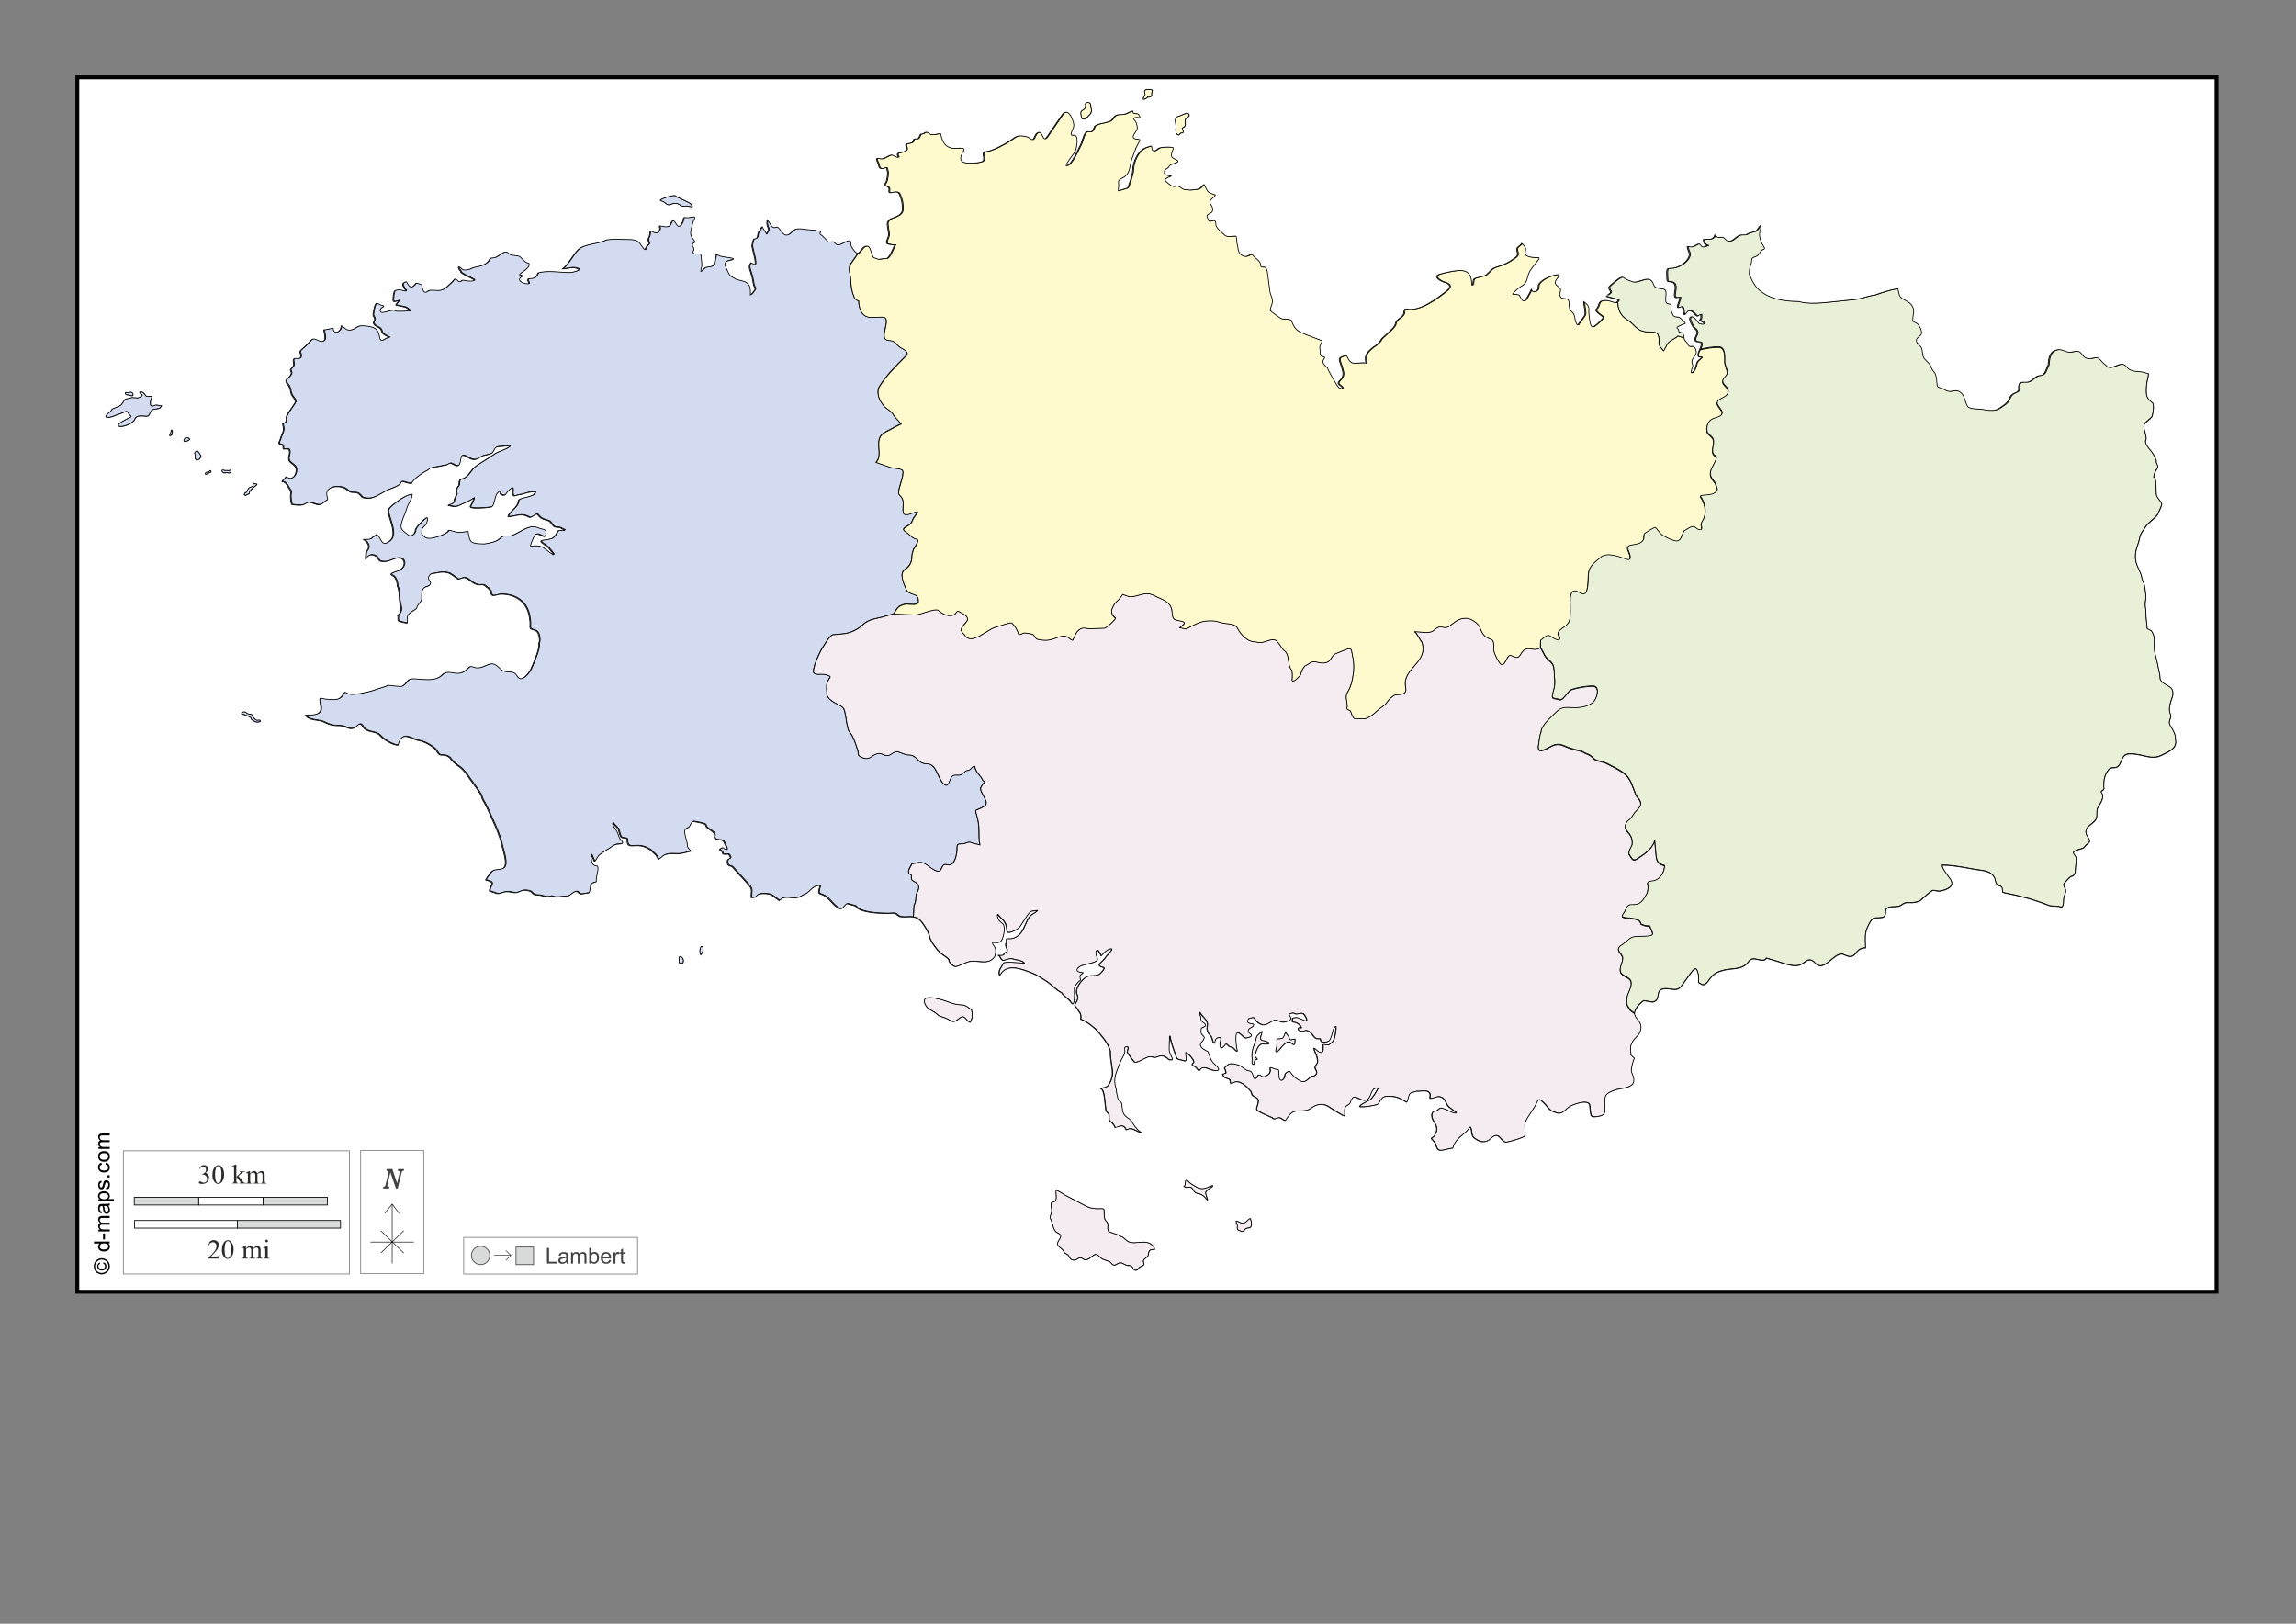 <?xml version="1.0" encoding="UTF-8"?>
<!DOCTYPE svg PUBLIC "-//W3C//DTD SVG 1.1//EN" "http://www.w3.org/Graphics/SVG/1.1/DTD/svg11.dtd">
<!-- Creator: CorelDRAW -->
<svg xmlns="http://www.w3.org/2000/svg" xml:space="preserve" width="297mm" height="210mm" version="1.1" style="shape-rendering:geometricPrecision; text-rendering:geometricPrecision; image-rendering:optimizeQuality; fill-rule:evenodd; clip-rule:evenodd"
viewBox="0 0 29700 21000"
 xmlns:xlink="http://www.w3.org/1999/xlink">
 <rect x="0" y="0" width="29700" height="21000" fill="#808080" stroke="none"/>
 <defs>
  <style type="text/css">
   <![CDATA[
    .str2 {stroke:black;stroke-width:10;stroke-opacity:0.502}
    .str3 {stroke:black;stroke-width:50}
    .str5 {stroke:#434242;stroke-width:10}
    .str1 {stroke:black;stroke-width:10}
    .str0 {stroke:black;stroke-width:10}
    .str6 {stroke:#2B2A29;stroke-width:7.62}
    .str4 {stroke:black;stroke-width:7.62}
    .fil10 {fill:none}
    .fil4 {fill:#FEFEFE}
    .fil12 {fill:#D9DADA}
    .fil1 {fill:#F4ECF0}
    .fil3 {fill:#E8F0D8}
    .fil0 {fill:#D2DBF0}
    .fil2 {fill:lemonchiffon}
    .fil8 {fill:#FEFEFE;fill-rule:nonzero}
    .fil7 {fill:#D9DADA;fill-rule:nonzero}
    .fil11 {fill:#434242;fill-rule:nonzero}
    .fil9 {fill:#2B2A29;fill-rule:nonzero}
    .fil6 {fill:black;fill-rule:nonzero}
    .fil5 {fill:#FEFEFE;fill-rule:nonzero;fill-opacity:0.502}
   ]]>
  </style>
 </defs>
 <g id="Plan_x0020_1">
  <path class="fil0 str0" d="M11821 11856c-14,-2 -29,-3 -46,-3 -43,0 -104,11 -142,-10 -24,-13 -27,-31 -58,-35 -32,-5 -68,5 -102,2 -91,0 -350,-12 -395,-94 -4,-8 -78,-20 -94,-28 -49,-23 -56,82 -120,56 -56,-22 -107,-96 -152,-136 -92,-82 -144,-9 -93,-161 -114,0 -126,96 -222,123 -104,75 -162,10 -261,39 -20,6 -43,39 -44,37 -4,0 -92,-73 -116,-81 -39,-14 -147,-22 -174,11 -24,30 -35,28 -73,28 0,0 -3,-3 -4,-3 0,-108 26,-98 -55,-187l-192 -211c-50,-14 -63,-18 -61,-71 2,-35 44,-25 39,-48 -3,-11 -15,-40 -28,-41 -16,-1 -73,10 -73,-14 0,-33 -56,-39 -33,-53 10,-6 36,-24 45,-15 9,9 51,47 42,8 -7,-28 -23,-51 -33,-77 -14,-40 -58,-30 -92,-37 -64,-14 -13,-54 -41,-84 -26,-41 -105,-61 -107,-105 -1,-22 -133,-40 -158,-47 -25,-6 -39,65 -62,78 -22,13 -36,9 -47,38 -14,39 33,140 33,189 0,39 28,53 47,79 -44,11 -129,36 -173,36 -64,0 -123,-12 -181,19 -12,6 -69,65 -74,49 -18,-60 -57,-73 -96,-117 -68,-45 -125,-62 -207,-56 -75,5 -98,2 -98,-83 0,-25 -64,-10 -78,-30 -26,-36 -19,-82 -52,-122 -9,-11 -50,-49 -53,-58 -13,17 47,95 56,112 15,29 23,80 46,101 16,15 47,49 5,55 -42,6 -64,1 -104,24 -55,45 -122,73 -177,119 -31,26 -56,108 -71,75l-35 -81c0,52 -2,147 69,147 49,0 -9,153 -2,181 11,46 -42,25 -61,51 -33,44 -10,121 -47,121 -33,0 -63,13 -92,13 -33,0 -40,-56 -92,-24 -54,33 -54,55 -125,55 -53,0 -114,21 -164,-7 -86,29 -107,-11 -178,-11 -85,0 -56,-43 -120,-56 -45,-9 -71,-11 -115,11 -69,35 -116,-8 -185,3 -34,5 -78,31 -111,21l-94 -31c-5,-12 23,-71 29,-86 17,-42 -54,-47 -79,-57 0,-10 62,-90 73,-103 36,-42 95,-25 145,-44 92,-35 -6,-262 -12,-326 -44,-164 -126,-322 -194,-476 -20,-44 -61,-94 -67,-143 -40,-72 -94,-137 -141,-205 -36,-53 -96,-139 -151,-173 -28,-17 -101,-81 -114,-110 -41,-31 -54,-35 -106,-35 -44,0 -54,-37 -75,-66 -34,-46 -157,-114 -213,-121 -61,-8 -108,-44 -166,-54 -74,-12 -97,62 -110,113 -67,0 -192,-74 -236,-127 -55,-63 -168,-30 -217,-109 -62,-101 -69,33 -166,20 -52,-7 -74,-37 -138,-37 -102,0 -135,-14 -220,-54 -47,-22 -196,-13 -219,-83 83,0 213,6 196,-105 -25,-164 -22,-104 97,-99 70,3 140,19 184,-53 38,-61 24,-37 87,-15 54,19 275,-31 332,-55 41,-17 139,-38 168,-59 33,0 164,24 187,11 60,-33 58,-95 133,-95 118,0 286,45 378,-47 71,-71 139,-17 221,-24 62,-9 85,-36 128,-76 26,-24 60,-2 90,4 85,17 155,-61 224,-49 57,9 86,73 136,91 95,33 123,-20 182,74 53,84 154,-60 171,-100 23,-51 123,-278 100,-328 22,-34 7,-132 -26,-158 -44,-34 -96,-9 -86,-77 5,-33 -4,-81 -9,-113 -31,-192 -181,-291 -363,-291 -64,0 -136,60 -136,-39 -9,-7 -29,-32 -36,-41 -15,-3 -34,-29 -50,-37 -20,-10 -51,-1 -74,-4 -70,-9 -103,-64 -162,-88 -41,-16 -71,18 -100,15 -11,-1 -88,-68 -119,-78 -91,-30 -147,-1 -234,10 -73,73 15,85 -5,130 -21,48 -80,20 -101,77 -14,38 -11,72 -11,111 0,48 -51,68 -61,113 -9,42 -101,55 -121,114 -11,32 1,69 -5,92 -11,2 -94,-19 -105,-23 -34,-15 -1,-62 -23,-77l0 -3c60,-30 50,-93 35,-148 -22,-79 -1,-150 -36,-230 0,-42 -20,-116 -62,-134 -68,-28 58,-55 75,-63 117,-48 92,-197 -34,-160 -79,23 -113,55 -197,37 -34,-7 -22,-47 -61,-66 -35,-18 -70,-25 -101,2 -7,6 -27,45 -28,45 -8,-7 -1,-58 -1,-70 0,-17 5,-34 16,-47 47,-55 6,-108 -43,-146 26,0 103,3 111,-25 10,-6 49,-30 52,-38 70,17 58,186 181,77 73,-65 17,-211 -7,-290 -33,-106 -36,-107 50,-179 51,-43 173,-130 243,-130 0,63 -57,126 -73,188 -18,69 -72,163 -72,231 0,48 63,80 93,107 36,34 90,-14 90,-60 0,-33 111,-143 143,-160 34,-17 8,71 -3,83 -56,65 -51,39 -56,122 50,80 116,63 191,43 30,-8 154,-51 154,-88 38,0 87,25 129,28 43,3 90,-12 126,-12 10,39 13,121 54,140 51,23 100,18 155,21 65,-10 160,-25 208,-76 47,-50 84,-14 138,-30 109,-32 227,-155 346,-105 79,33 129,10 101,102 -16,54 -113,-70 -148,11 -12,29 -46,96 -46,125 67,0 96,-14 164,19 12,6 153,122 131,86 -18,-29 -40,-49 -59,-76 -16,-23 -109,-74 -103,-91 9,-27 145,-8 172,-61 29,-16 34,-71 62,-80 12,-4 72,15 72,-6 -47,-12 -41,-34 -107,-34 -54,0 -59,-68 -104,-84 -38,-13 -73,-16 -105,-44 -54,-48 -22,-58 -105,-8 -29,17 -36,8 -61,-5 -93,-44 -159,5 -249,5 0,-54 132,-121 132,-201 0,-56 219,-41 219,-122 -66,0 -112,14 -176,35 -76,0 -129,71 -115,-60 7,-67 -80,40 -92,61 -10,18 -76,13 -70,-24 7,-42 -26,-2 -36,9 -41,45 -30,168 -84,178 -38,8 -295,33 -266,-13 11,-17 49,-89 45,-104 -47,35 -103,54 -156,80 -90,45 -91,32 -176,15 3,-14 73,-14 75,-53 3,-36 37,-83 34,-98 -6,-30 -15,-39 2,-69 27,-46 31,-26 31,-82 -2,1 -2,2 -3,4 12,-44 26,-40 61,-53 41,-15 64,-49 89,-83 60,-79 107,-98 189,-151l136 -89c27,-18 185,-69 185,-95 -20,-5 -106,9 -136,9 -66,0 -57,40 -88,77 -15,18 -74,30 -96,34 -56,9 -74,41 -123,54 -59,16 -108,-43 -160,-52 -57,-10 0,196 -129,117 -60,-37 -51,4 -104,10l-194 38c-10,2 -26,23 -37,29 -63,30 -187,116 -205,170 -51,0 -93,-26 -129,-26 -15,62 -145,91 -195,117 -112,58 -183,128 -312,90 -43,-43 -49,-68 -117,-65 -51,2 -64,-25 -104,-50 -78,-48 -262,-35 -237,90 16,82 22,30 -44,91 -84,78 -159,-44 -231,11 -46,36 -125,21 -178,14 -12,-2 -20,-89 -20,-110 0,-16 11,-59 3,-68 -38,-43 -54,-118 -111,-118 0,-24 48,-41 48,-63 36,12 64,36 101,1 33,-31 49,-108 13,-142 -29,-33 -87,-50 -77,-106 7,-42 34,-123 -32,-113 -66,10 -26,-16 -46,-49 -6,-9 -35,-8 -45,-18 -13,-13 11,-44 14,-58 13,-58 57,-104 37,-169 -18,-60 6,-14 34,-57 12,-18 6,-45 7,-65 22,-53 62,-100 91,-146 35,-55 43,-55 -4,-110 -19,-23 -32,-58 -34,-88 -1,-21 -15,-37 -21,-57 -91,-98 17,-83 34,-164 3,-14 -21,-39 -10,-50 27,-30 48,-37 38,-85 -24,-113 95,-2 95,-91 0,-44 -37,-35 7,-77 36,-34 74,-63 108,-104 58,-77 94,-3 158,-3 70,0 24,-117 24,-149 31,0 104,-24 123,-19 0,82 102,53 102,-34 23,0 52,46 87,53 79,16 107,-54 177,-54 40,0 110,7 146,21 64,23 77,72 91,136 16,76 67,-7 123,-7 3,0 -87,-34 -96,-63 -17,-55 -23,-53 -72,-79 -28,-15 -51,-41 -33,-64 29,-37 -11,-55 -11,-88 0,-22 21,-155 51,-147 22,6 39,22 64,27 69,15 -22,21 -22,65 0,72 150,-28 196,6 20,14 161,0 197,0 -30,-15 -45,-42 -80,-49l-108 -23c-24,-5 75,-79 17,-56 -82,33 -52,-23 -52,-77 13,-62 11,-58 79,-68 13,-2 106,34 81,7 -21,-22 -57,-77 -30,-93 54,-34 39,-10 66,26 40,54 68,9 94,-22 10,-12 61,15 76,18 6,1 8,143 81,82 31,-26 121,2 170,-12 64,-19 87,-59 135,-99 33,-28 38,-67 74,-31 56,56 33,-20 112,7 16,6 147,14 95,-18 -36,-22 -164,-75 -163,-96 1,-12 -21,-28 -25,-41 -18,-52 34,-8 44,4 22,26 77,8 105,1 71,-42 159,-20 231,-96 19,-21 18,-47 52,-47 77,0 104,-62 168,-77 34,-8 47,26 74,35 50,18 98,2 129,34 34,34 59,68 108,80 17,67 -124,121 -124,146 6,2 60,5 29,24 -86,54 48,101 92,90 0,-25 -47,-66 17,-66 57,0 80,-20 101,-73 128,-37 281,-5 412,-5 21,0 171,-27 91,-54 -68,-23 -119,7 -185,7 83,-67 125,-170 199,-246 77,-79 258,-71 366,-128 96,-16 185,-6 291,-6 54,0 100,4 139,43 18,18 54,88 76,88 0,-54 65,-66 46,-93 -33,-46 10,-61 10,-109 0,-99 75,40 122,-40 30,-51 -37,-78 46,-59 23,5 82,14 94,-15 24,-58 40,-88 81,-18 47,81 73,-15 82,-24 5,-14 8,-57 22,-57 20,0 40,3 60,2 20,-1 97,-29 73,14 -25,45 -30,89 -43,137 -13,50 -8,86 26,125 11,23 41,36 9,49 -23,9 -24,40 -8,57 33,36 -36,66 19,86 18,6 79,-10 81,13l12 120c3,30 -14,60 -14,93 16,0 37,-39 54,-47 42,-19 87,1 113,-41 10,-17 8,-42 15,-62 4,-10 10,-68 19,-68 2,-5 18,6 20,7 47,29 147,27 201,45 0,41 -156,-2 -94,121 14,27 24,59 41,84 24,36 55,38 85,62 55,20 141,22 171,80 21,40 16,80 16,125 12,-4 48,-54 57,-67 12,-17 -13,-44 -17,-66 -9,-49 -17,-99 -33,-146 -12,-38 -26,-68 -21,-106 32,-51 10,-34 68,-8 16,7 5,-63 3,-74l-38 -162c-3,-12 18,-96 25,-96 77,0 27,-72 78,-111 15,-11 23,-74 39,-34 11,27 40,59 47,80l2 0c9,-37 37,-32 17,-81 -16,-39 -17,-56 -11,-94 2,0 1,1 2,-1 34,9 49,122 116,88 46,-23 84,159 176,85 44,-35 53,-64 120,-64 56,0 114,16 171,16 38,-2 72,17 109,17 0,19 -27,28 7,47 21,12 89,91 94,91 62,4 44,-24 97,26 47,44 130,-62 187,-36 4,2 4,48 7,58 7,21 60,98 82,98l0 0 -101 146c-33,61 1,131 4,199 3,82 12,148 44,224 5,22 36,46 57,46 0,2 0,1 2,2 0,102 43,217 161,214l142 -4c138,-4 -39,253 56,295 28,12 60,4 89,21 39,22 62,66 107,87 39,18 110,64 49,107 -121,122 -247,245 -335,388 -37,60 -15,151 23,205 26,37 28,48 67,77 31,22 82,57 96,96l94 107c-71,30 -127,68 -195,100 -185,87 -24,282 -129,397l166 58c51,22 121,15 168,37 43,21 -26,197 -34,239 -6,33 -21,66 7,92 27,25 44,58 44,97 3,33 -17,137 17,149 49,18 118,-34 169,-34 0,16 -37,60 -47,74 -15,22 -18,40 -30,63 -18,34 -74,52 -99,79 -22,24 23,43 44,59 44,34 62,68 122,80 43,9 -32,116 -43,130 -8,39 -21,50 -21,98 0,72 -34,129 -92,166 -76,49 -11,186 18,254 38,89 158,33 158,150 5,68 -107,41 -152,41 -24,0 -80,18 -97,32 -31,25 -49,59 -71,96l0 0 -146 42c-96,24 -186,31 -258,104 -57,57 -161,104 -240,112l-145 14c-37,4 -128,164 -149,196 -19,29 -93,199 -91,227 -48,127 85,72 147,91 103,32 49,23 21,107 -13,40 -2,98 -4,141 -3,63 100,118 151,141 93,43 75,83 98,175 1,37 16,88 23,127 9,50 29,52 51,91 33,56 53,125 74,188 22,68 -13,73 67,105 103,41 120,-54 214,-54 40,0 64,27 103,27 45,0 78,-53 129,-53 48,13 99,44 146,44 118,0 113,114 236,114 131,0 134,183 221,262 66,60 66,-61 106,-99 25,-24 59,-15 93,-16 42,-2 73,-56 100,-60 42,3 53,-35 82,-52 27,-16 19,10 26,27 13,32 28,57 50,81 17,19 37,47 47,70l27 26c-21,16 -38,39 -52,70 -24,54 122,189 50,237 -125,83 -134,12 -97,146 24,86 24,157 24,254 0,35 4,70 11,104l-94 -21c-61,-33 -76,6 -135,8 -62,2 -67,2 -67,65 0,63 -25,208 -106,208 -27,0 -56,-18 -75,8 -16,22 -20,46 -42,70 -60,22 -155,-79 -206,-101 -57,-25 -98,6 -154,6 0,3 0,3 -3,3 -6,29 -60,84 -34,125 7,12 31,10 31,28 0,53 -7,50 38,76 67,38 69,76 36,138 -29,55 -6,112 -40,166l-10 152 0 0zm-2740 470c7,-13 18,-29 14,-45 -3,-11 2,-34 -11,-40 -22,-10 -28,30 -31,42 -3,13 -2,19 0,32 1,6 3,12 5,18 1,5 1,13 5,18l19 -24zm-240 101c0,-20 -11,-36 -25,-50 -6,-6 -20,-8 -27,-3 -7,5 -9,14 -7,21 4,13 3,35 3,49 0,6 2,16 9,18 9,2 32,-5 41,-7l6 -28zm-56 -9868c-19,0 -34,-19 -50,-28 -26,-14 -192,40 -196,59 13,13 46,16 64,35 55,55 75,2 136,5 35,1 51,24 80,35 20,8 52,-4 75,1 16,3 36,10 51,11 33,2 -17,-48 -27,-53l-91 -44 -43 -21zm-5508 6719c0,-16 -21,-43 -37,-43 -26,0 -35,-1 -55,-19 -20,-17 -39,-15 -57,4 -20,20 21,19 34,23 28,9 57,24 80,37 5,3 6,14 7,20 2,7 35,22 44,31 16,16 100,8 70,-16 -11,-9 -26,0 -38,-1 -16,-1 -22,-13 -34,-21l-14 -15zm-109 -2902c33,-11 29,-47 51,-66 12,-10 28,-12 42,-19 17,-8 9,-28 19,-41 1,0 1,0 1,0 12,1 21,8 35,8 28,0 -23,34 -29,40 -17,15 -62,53 -62,77 0,19 -12,15 -26,20 -19,7 -21,25 -43,0l12 -20zm-189 -298c-13,9 -34,7 -48,5 -8,-1 -16,2 -24,0 -9,-1 -34,-15 -37,3 -2,12 14,26 24,29 12,4 20,2 32,-2 15,-6 21,6 35,5 14,0 28,-11 28,-25l-10 -15zm-263 4c-5,12 -19,21 -32,22 -13,2 -21,-1 -27,14 -13,30 25,12 36,4 8,-6 16,-10 26,-11 10,-2 15,-14 7,-21l-10 -7zm-274 -417c-7,0 -15,-2 -21,-5 -10,-4 -23,-2 -30,7 -8,9 -25,43 -2,43 26,0 48,-10 66,-28l-12 -17zm-247 -48c8,-5 10,-18 13,-27 3,-10 8,-21 10,-31 1,0 1,0 2,-1 6,1 13,32 10,38 -2,4 -4,11 -4,15 0,6 -2,7 -3,11 -2,1 -7,6 -9,8 -8,5 -12,7 -21,4l3 -16zm330 314c0,-14 -2,-29 -2,-43 0,-8 -3,-19 -7,-26 -4,-8 31,-40 37,-33 5,5 10,13 15,19 4,5 10,10 14,16 3,4 5,11 7,15 3,7 10,8 10,17 0,12 -10,21 -13,32 -5,17 -33,18 -47,22l-15 -19zm-838 -861c-17,11 -40,5 -59,5 -15,0 -9,20 0,26 11,7 20,7 34,7 12,0 18,8 28,9 8,1 25,5 30,-3 6,-10 -6,-40 -20,-42l-13 -2zm-237 219c36,-19 90,-28 118,-56 24,-24 33,-73 73,-77 44,-5 49,-21 99,-14 38,5 53,6 87,-17 32,-21 -9,-23 -22,-49 -3,-6 10,-10 14,-10 45,0 59,50 78,60 13,6 82,-12 70,6 -17,24 -45,140 15,116 61,-25 52,-1 109,-1 -34,68 -98,22 -132,66 -38,49 -17,77 -88,70 -42,-4 -112,-12 -128,40 -15,47 -126,93 -176,93 -120,0 55,-90 88,-106 28,-14 54,-18 26,-39 -11,-8 -36,-51 -42,-51 -14,0 -68,27 -89,33 -44,11 -89,39 -132,44 -96,12 -34,-43 10,-76l23 -31z"/>
  <path class="fil1 str0" d="M16510 13548c11,-28 5,-83 5,-113 18,-2 63,1 76,-11 12,-11 35,-64 35,-79 2,0 2,-1 4,-2 6,30 38,48 46,78 11,47 38,16 76,16 0,19 7,90 -29,70 -23,-12 -32,-37 -61,-31 -29,6 -69,46 -88,70 -6,7 -63,90 -74,44l11 -42zm-318 108c0,-75 20,-118 45,-184 7,-19 12,-68 25,-78 13,-11 52,-56 64,-56 0,29 -49,114 8,118 12,1 96,20 79,41 -13,16 -74,1 -94,6 -35,7 -68,76 -74,109 -3,17 -21,36 -9,53 5,8 29,29 29,35 -27,0 -41,18 -40,44 1,12 5,23 -13,22 -28,-1 -16,-50 -15,-66l-5 -44zm-165 2257c-24,-3 -28,-37 -23,-55 4,-13 -1,-19 -8,-30 -7,-10 -7,-26 -7,-38 14,0 46,17 60,23 45,20 68,-13 97,-39 28,-26 30,-15 37,13 8,32 14,95 -33,95 -12,0 -38,7 -45,17 -12,19 -20,28 -47,28l-30 -14zm-1436 455c-57,-5 -79,-62 -142,-19 -61,42 -71,-22 -101,-33l-79 -28c-35,-12 -57,-54 -84,-63 -40,-13 -88,69 -143,69 -29,0 -46,-27 -66,-27 -39,0 -47,40 -98,30 -52,-11 -46,-62 -74,-74 -60,-25 -30,-37 -70,-69 -45,-36 -77,-55 -39,-113 32,-48 39,-70 -20,-98 -53,-20 -61,-133 -87,-179 -16,-28 14,-70 14,-105 0,-20 -15,-102 -3,-102 7,-22 58,8 62,-65 2,-32 -8,-69 -1,-99l1 -1c21,0 100,56 122,67l255 134c67,35 118,41 192,38 61,-3 53,6 53,74 0,35 5,72 33,95 34,28 -8,113 35,131 57,23 92,26 147,58 49,14 63,60 115,75 72,20 151,-10 224,4 39,7 98,47 98,91 -50,0 -76,8 -79,61 -2,39 -49,50 -63,80 -9,19 12,50 -2,64 -8,8 -31,16 -42,21 -30,12 -19,43 -61,45 -34,1 -33,-62 -79,-62l-20 1zm719 -1024c38,-10 5,-94 43,-79 12,4 26,20 35,29 16,15 60,41 81,53 40,23 69,30 116,21 38,-7 69,-35 105,-35 0,21 -81,50 -94,89 -3,9 18,72 22,86 14,43 -37,-30 -44,-35 -28,-18 -25,-21 -60,-31 -20,-6 -40,-8 -57,-21 -22,-18 -23,-47 -50,-62 -15,-8 -48,-6 -65,-2l-34 -14zm-3185 -2224c-38,-36 -121,-66 -145,-105 -110,-179 160,-100 244,-73 69,23 129,52 203,52 66,0 96,35 142,68 9,61 14,103 -18,159 -27,3 -55,-48 -80,-65 -44,-31 -92,69 -151,55 -30,-7 -55,-31 -83,-41l-97 -34 -16 -16zm9025 -15c0,9 1,18 4,27 17,45 60,67 74,119 13,47 -5,105 -36,139 -46,51 -61,57 -86,117 -16,37 -5,75 -5,113 0,7 -2,13 -6,17l51 47c-16,39 -52,148 -34,186 75,158 -10,190 -158,213 -47,7 -133,36 -166,71 -42,45 -11,133 -25,189 8,49 -7,74 -52,88 -17,5 -111,24 -118,3 -19,-3 -22,-123 -27,-143 -20,-83 -238,-2 -277,33 -61,53 -96,101 -180,56 -51,-2 -105,-91 -141,-121 -41,-35 -54,-66 -87,7 -38,85 -112,164 -144,245 -21,52 9,126 -7,177 -8,25 -199,78 -238,83 -54,7 -77,-76 -125,-85 -52,-10 -85,64 -141,76 -66,15 -96,-7 -150,-42 -29,-19 -35,-63 -38,-94 -1,-8 -10,-65 -22,-47 -18,26 -31,45 -56,66 -70,61 -137,105 -163,204l0 0c-40,1 -92,20 -136,27 -85,12 -68,-58 -101,-105 -6,-9 -46,-47 -42,-50 25,-21 40,-18 49,-53 43,-65 14,-116 -21,-172 -25,-38 -41,-117 20,-127 43,-7 44,-32 70,-39 32,-9 118,40 150,53 6,3 55,22 55,5 -2,-1 0,0 -2,-1 -1,-3 -93,-65 -108,-86 -33,-47 -28,-86 -88,-113 -44,-20 -93,21 -136,18 -17,-1 -2,-34 -4,-47 -13,-82 -127,-36 -173,-47 -42,21 -86,3 -102,65 -5,18 -20,84 -29,78 -90,-53 -133,-80 -248,-77 -107,4 -80,94 -143,110 -52,13 -170,36 -219,24 8,-32 113,-72 144,-96 25,-19 89,-117 96,-146 -94,0 -76,88 -122,137 -73,77 -167,-59 -207,-6 -40,53 -6,63 -78,101 -37,30 -22,90 -22,128l-1 1 -1 1 -1 1c-22,0 -173,-97 -196,-114 -78,-55 -161,-43 -232,10 -55,41 -102,38 -167,38 -99,0 -119,58 -169,124 -36,0 -53,-35 -81,-35 -43,0 -60,36 -95,-2 -31,-15 -185,-77 -196,-100 -19,-38 61,-126 -15,-162 -78,-37 -31,-44 -76,-93 -50,-55 -140,-147 -222,-91 -41,28 -22,-38 -44,-50 -36,-20 -71,-10 -86,-67l42 -13c5,-27 -23,-64 -18,-68 16,-12 41,-40 56,-48 36,-18 131,6 159,26 39,27 59,53 109,61 58,9 41,106 73,100 30,-6 25,-48 50,-48 31,0 39,35 80,19 41,-20 74,-43 63,-93 -9,-43 52,-5 71,-1 9,2 42,3 42,14l5 54c1,15 0,42 6,54 20,48 56,9 64,-26 9,-39 2,-36 35,-58 37,-24 34,-7 58,22 36,45 54,58 103,87 69,41 101,-15 148,-53 13,-11 29,-1 43,-9 35,-21 33,-51 13,-83 -22,-35 11,-52 24,-86 10,-17 -7,-86 -17,-104 -7,-12 -32,-74 -28,-83 26,0 64,68 101,54 32,-13 11,-95 20,-100 20,-10 61,16 81,-3 28,-26 45,-31 60,-70 10,-28 28,-132 24,-160 -33,0 -47,96 -55,119 -22,61 -26,82 -98,82 -44,0 -42,-6 -50,-41l-1 -1c-42,0 -50,5 -79,-25 -29,-34 -36,-57 -80,-77 -43,-19 -62,22 -102,0 -14,-8 -39,-23 -17,-41 9,-7 31,5 32,1l2 0c0,-25 -50,-63 -74,-69 -7,-2 -43,-5 -44,-11 -1,-12 2,-29 2,-42 1,0 2,-2 2,-4 31,-8 52,-12 84,-2 17,5 110,62 99,21 -6,-22 -18,-46 -32,-63 -34,-43 -87,8 -120,-13 -24,-15 -48,-4 -74,4 -3,10 30,37 21,66 -5,19 -59,34 -76,38 -60,14 -96,-42 -149,-19 -43,19 -87,63 -137,55 -44,-7 -86,-42 -106,-79 -16,-29 -52,-3 -77,-1 -47,89 69,47 67,78 -2,41 -73,38 -71,79 2,32 28,32 40,50 18,28 -61,48 -80,43 -32,-8 -77,-86 -108,-62 -23,17 -6,186 4,211 10,26 -6,31 -7,21 -17,-4 -32,-31 -47,-41 -17,-12 -41,-10 -55,-23 -51,-47 -23,-33 -74,14 -36,32 -40,-23 -40,-49 0,-18 23,-71 5,-74 -54,-8 -64,23 -74,71l-1 1c-9,0 -14,-8 -20,-15 -15,-41 -10,-63 -43,-95 -24,-24 -41,-66 -34,-100 22,-91 -47,-111 -88,-181 -20,-35 -5,20 0,30 13,24 5,35 12,57 9,29 34,32 50,51 32,37 -31,45 -47,58 -2,32 -13,59 11,84 12,12 32,24 26,45 -17,57 -85,63 -23,130 11,12 73,43 74,44 17,52 31,106 69,146 29,30 130,108 11,98 -72,-6 -150,-84 -194,5 -16,0 -36,-42 -55,-53 -24,-14 -61,-22 -25,-51 32,-26 -80,-135 -97,-135 -7,28 37,134 -27,107 -38,-16 -99,-5 -101,-65 -31,-82 -61,-165 -78,-252 -2,1 0,0 -2,1l-5 161c-2,62 43,104 43,142 -68,14 -46,-19 -109,-43 -57,-22 -107,22 -130,14 -30,-10 -58,-14 -89,-2 -50,19 -107,65 -161,65 -9,0 -85,-106 -95,-123 -14,-25 29,-76 -4,-77 -46,-3 -26,19 -28,64 -2,36 -45,95 -59,132 -49,134 -100,203 -54,348 2,28 16,113 29,137 13,23 39,25 44,56 12,78 1,129 75,179 46,31 48,35 76,84 20,34 77,102 115,111 -66,0 -120,-73 -185,-47 -39,16 -19,14 -38,-14 -9,-12 -15,-19 -29,-25 -32,-14 -101,26 -101,24 -4,-19 -19,-41 -31,-56 -14,-17 -41,-28 -47,-49 -6,-23 7,-65 -10,-81 -24,-22 -39,-43 -36,-79 -11,-45 -10,-237 -68,-247 0,-7 75,-6 99,-36 30,-39 54,-98 56,-146 4,-100 -32,-196 -26,-296 -34,-114 -94,-177 -167,-264 -38,-45 -159,-138 -216,-152 0,-22 4,-42 -2,-63 -8,-31 -27,-37 -37,-62 -27,-47 -52,-39 -28,-83 21,-38 41,-62 18,-114 -31,-69 48,-172 104,-215 68,-52 144,-8 197,-55 8,-7 69,-70 44,-77 -123,-31 -17,-63 28,-136 20,-33 104,-105 69,-105 -60,0 -127,97 -129,91 -3,-11 -35,-74 -46,-74 -39,0 -12,82 -3,98 41,71 -182,76 -234,118 -68,54 9,73 53,73 -5,14 -32,23 -41,41 -6,11 8,41 5,57 -2,10 -18,11 -23,19 -23,31 -56,54 -56,97 0,15 15,267 -45,170 -25,-41 -103,-86 -121,-123 -74,-35 -135,-112 -206,-155 -64,-39 -117,-78 -190,-105 -119,-45 -311,-123 -393,24 0,1 -12,17 -15,9 -24,-61 31,-111 51,-157 10,-22 206,-5 238,-1l32 4c-10,-30 -96,-45 -124,-48 -58,-26 -83,-2 -137,9 -48,10 -42,-57 -80,-66 23,0 47,4 68,-2 19,-5 -2,-25 29,-33 58,-14 -12,-76 5,-112 23,-51 -15,-74 38,-67 64,8 124,-32 160,-79 47,-62 67,-160 118,-214 27,-29 72,-45 93,-69 5,-6 -38,4 -41,4 -41,-5 -67,27 -88,59l-98 149c-14,21 -164,114 -169,46 -7,-92 -22,-109 -83,-170 -28,-28 -44,-68 -34,-8 7,44 39,67 69,91 37,30 10,218 -45,238 -52,19 -126,-28 -71,46 30,40 26,92 9,139 -62,90 -152,70 -243,61 -118,-12 -157,43 -259,69 -24,6 -80,-43 -87,-63 -8,-25 -2,-33 -27,-50l-76 -54c-47,-34 -133,-152 -150,-206 -8,-61 -59,-143 -95,-191 -38,-50 -70,-71 -119,-78l0 0 10 -152c34,-54 11,-112 40,-166 32,-62 31,-100 -36,-138 -45,-26 -38,-23 -38,-76 0,-18 -23,-16 -31,-28 -25,-41 29,-96 34,-125 3,0 2,0 3,-3 55,0 96,-30 154,-6 51,22 145,123 206,101 22,-24 26,-48 42,-70 19,-26 48,-8 75,-8 81,0 106,-145 106,-208 0,-63 5,-63 67,-65 59,-2 74,-41 135,-8l94 21c-7,-34 -11,-69 -11,-104 0,-97 0,-168 -24,-254 -37,-133 -28,-63 97,-146 72,-48 -74,-183 -50,-237 14,-31 31,-54 52,-70l-27 -26c-10,-23 -30,-51 -47,-70 -22,-24 -37,-49 -50,-81 -7,-17 1,-43 -26,-27 -29,18 -40,55 -82,52 -27,3 -58,58 -100,60 -34,1 -68,-8 -93,16 -40,38 -41,159 -106,99 -86,-79 -89,-262 -221,-262 -122,0 -118,-114 -236,-114 -47,0 -98,-31 -146,-44 -51,0 -84,53 -129,53 -39,0 -64,-27 -103,-27 -94,0 -111,95 -214,54 -80,-32 -45,-38 -67,-105 -21,-62 -41,-131 -74,-188 -22,-38 -42,-41 -51,-91 -7,-39 -22,-89 -23,-127 -23,-92 -5,-133 -98,-175 -50,-23 -153,-78 -151,-141 2,-43 -9,-101 4,-141 27,-84 82,-76 -21,-107 -62,-19 -195,36 -147,-91 -2,-28 72,-197 91,-227 21,-32 112,-192 149,-196l145 -14c79,-8 184,-55 240,-112 72,-72 162,-80 258,-104l146 -42 0 0 282 12c70,-6 256,-90 294,-59 55,45 117,81 187,63 56,-14 37,-75 95,-41 47,27 124,61 88,118 -19,30 -55,60 -68,91 -21,52 34,64 50,105 95,104 281,-90 389,-119 31,-8 196,-65 208,-55 43,35 78,98 93,152 16,0 46,-15 63,-21 18,-6 89,10 112,15 27,6 33,52 64,65 104,22 153,18 252,-20 35,-13 91,-32 128,-14 18,9 63,47 78,47 28,-56 44,-120 105,-149 42,-20 73,2 122,0l185 -7c22,-1 137,-106 142,-129 -42,-28 -60,-67 -47,-119 12,-22 20,-47 35,-67 8,-10 15,-21 25,-29 11,-9 23,-19 32,-30l49 -63c18,6 34,12 47,18 116,48 222,-75 356,-4 106,56 227,76 235,215 7,123 39,94 132,121 55,16 13,46 -32,81l79 17c71,-35 171,-94 250,-102 84,-8 122,-7 201,18 82,26 180,1 218,77 38,76 126,172 219,172 29,2 46,12 76,10 59,-2 108,-38 167,-38 64,0 99,115 148,149 44,31 44,115 55,166 2,16 17,75 36,77 2,21 7,41 7,66 0,24 -3,45 -3,69 1,1 2,3 2,5 2,1 2,1 3,3 37,0 54,-33 81,-54 20,-16 24,-28 30,-53 7,-31 28,-65 49,-88 53,-21 76,-67 145,-51 51,12 101,24 150,0 42,-21 58,-90 104,-108l115 -46c95,-38 83,-19 103,79 24,116 19,192 -5,310 -11,56 -30,108 -60,158 -34,59 -7,99 -7,160 5,14 4,15 3,28 -8,6 -6,22 -2,29 15,5 30,19 43,23 8,21 34,100 54,100l120 2c56,1 136,-69 175,-107 30,-29 69,-50 99,-79 24,-24 41,-53 64,-77 31,-18 39,-44 81,-47 79,-5 138,-10 120,-98 -51,-247 300,-314 210,-583 -24,-25 -69,-125 -94,-133l1 -3c65,0 180,27 232,-6 24,-15 50,-45 77,-52 53,-15 81,26 136,-11 81,-55 115,-104 223,-104 60,0 162,67 179,126 15,38 30,74 61,103 25,23 60,35 89,48 35,15 25,88 26,125 2,44 37,111 59,148 45,74 64,61 102,-9 22,-41 34,-80 84,-51 107,60 88,-55 164,-88 67,-29 115,28 193,-19l0 0c20,32 36,65 53,99 24,48 82,77 107,124 20,39 24,118 20,160 14,72 5,130 -16,198 -31,102 18,71 88,96 35,12 95,-89 130,-119 35,-30 278,-70 318,-54 71,28 27,165 -14,203 -57,53 -146,74 -223,76 -125,3 -183,-29 -272,68 -53,58 -182,160 -182,245 -20,40 -23,112 -32,157 -33,174 140,22 212,7 66,-14 97,6 156,30 57,23 136,41 196,56 24,21 73,34 102,51 29,17 41,45 75,60 47,20 95,20 141,45 78,42 168,81 236,138 74,63 96,158 131,244 10,55 72,80 72,139 0,43 -54,86 -80,118 -17,21 -44,73 -61,84 -55,36 -82,100 -34,154 49,54 71,96 64,173 -12,33 -61,100 -36,131 30,37 39,89 93,56 93,-58 196,-125 233,-235l2 0 18 192c7,77 34,108 109,126 0,83 -53,180 -143,199 -27,6 -92,3 -74,46 10,24 1,104 -16,125 -29,53 -61,117 -127,134 -46,12 -99,-14 -128,36 -18,31 -25,59 -49,90 -68,87 216,8 231,126 39,22 65,26 111,26 0,1 4,3 5,4 8,34 35,63 35,101 0,42 -197,26 -229,34 -43,10 -51,12 -83,39 -26,22 -85,74 -113,86 1,0 1,-1 2,0 -58,58 37,94 37,155 0,51 -33,96 -33,149 0,88 122,80 140,153 18,73 -50,148 -55,225 0,30 -1,55 8,83 4,11 12,20 19,30 7,12 14,28 25,35l47 35 0 0z"/>
  <path class="fil2 str0" d="M14118 1437c5,-18 -6,-35 -7,-53 -2,-17 1,-38 -14,-51 -14,-13 -35,-10 -50,-1 -14,8 -8,23 -7,35 4,40 -21,45 -47,66 -19,15 -15,34 -11,53 7,32 0,55 39,55 28,0 71,-53 88,-73l10 -31zm726 -178c8,2 40,-7 47,-12 12,-10 7,-21 7,-35 0,-17 5,-26 9,-42 4,-13 -55,-14 -67,-14 -23,0 -38,12 -36,35 1,11 7,18 7,28 0,14 -18,35 -23,49 -12,31 22,14 35,7l21 -17zm362 415c28,-48 -51,-152 43,-172 33,-7 130,-74 135,-6 1,15 -63,35 -55,73 5,25 7,41 -3,65 -5,12 -43,19 -32,38 7,12 16,24 11,39 -3,9 -18,10 -25,10 -19,1 -20,23 -34,25 -18,3 -40,-25 -34,-42l-7 -32zm6592 2701l-94 -30c-17,24 -96,54 -128,91 -14,17 -52,101 -54,101 -1,4 -21,-22 -23,-24 -76,-76 -14,-99 -52,-186 -18,-42 -98,-32 -135,-34 -149,-8 -161,-98 -266,-160 -81,-48 -119,-131 -119,-228l0 0c-9,6 -19,10 -27,8 -57,-17 -97,-40 -165,-23 -53,13 -37,81 -74,105 -39,27 93,98 88,110 -11,29 -95,101 -124,119 -43,26 -53,-120 -56,-138 -16,-104 29,-111 -71,-187 0,51 19,105 17,157 -2,39 -72,103 -90,143 -9,19 -35,-44 -36,-58 -4,-34 -11,-88 -41,-107 -65,-43 -17,-140 -57,-163 -33,-20 -85,2 -100,-48 -11,-31 17,-59 6,-87 -4,-9 -42,-40 -52,-51 -49,-53 44,-98 34,-135 -78,0 -215,56 -259,119 -20,29 -4,61 -20,78 -26,29 -64,44 -77,-8l-2 0c-5,18 -66,132 -81,144 -37,29 -59,-43 -68,-58 -18,-29 -78,-8 -93,-23 36,-49 86,-86 140,-119 54,-40 46,-98 73,-156 25,-54 79,-112 115,-160 35,-46 6,-36 -40,-37 -24,-1 -48,-3 -72,-10 -88,-26 -38,-54 -49,-113 -2,-11 -42,-59 -51,-62 -10,32 -76,48 -63,90 17,56 17,73 -33,106 -74,56 -145,88 -234,113 -77,22 -103,99 -155,113l-113 30c-53,14 -13,88 -47,88 0,-173 -75,-208 -254,-177 -31,5 -169,34 -189,49 -47,35 62,85 79,90 98,25 99,71 18,130 -117,94 -338,255 -494,218 -50,-12 -29,49 -48,77 -33,48 -96,60 -103,123 -5,43 -142,150 -175,185 -50,86 -84,82 -150,144 -59,55 -70,95 -52,170 -52,-13 -154,16 -188,-7 -80,-56 -19,-118 -132,-71 -49,21 -14,70 -2,113 22,78 47,122 -12,185 -20,21 -44,41 -6,67 44,30 55,65 -9,31 -21,-11 -144,-226 -147,-252 -32,-37 -86,-67 -47,-118 37,-47 -48,-14 -48,-65 0,-32 -2,-49 -6,-80 -4,-34 42,-86 24,-93l-193 -74c-118,-45 -150,-64 -194,-172 0,-42 -99,-25 -132,-37 -19,-7 -148,-101 -148,-108 2,-32 22,-65 28,-97 11,-58 -24,-98 -31,-151l-29 -224c-3,-23 -8,-68 -29,-83 -21,-15 -61,11 -61,-29 0,-58 -74,-89 -109,-138 -14,-19 -59,38 -109,21 -84,-29 -68,-95 -88,-166 -4,-15 -1,-94 -19,-94 -51,0 -107,24 -149,-20 -38,-40 -85,-66 -105,-120 0,-129 -79,-9 -99,-70 -3,-9 -17,-46 -17,-53 1,-17 52,-30 65,-49 23,-33 2,-75 -18,-102 -40,-55 53,-80 62,-118 -29,-7 -80,-27 -100,-49 -13,-16 -44,-88 -48,-86 -25,14 -36,40 -61,54 -19,11 -92,17 -116,18 -26,1 -52,-12 -76,-6 -25,-6 -52,-35 -77,-44 -26,-9 -48,8 -74,2 -18,-4 -104,-68 -98,-85 11,-32 80,-40 80,-51 -24,0 -88,-6 -89,-35 -4,-67 34,-39 61,-88 26,-48 197,-43 64,-99 -67,-28 -17,-96 -9,-136 4,-21 -174,-18 -199,6 -45,43 -81,42 -81,-22 0,-23 -39,-2 -51,1 -128,32 -197,192 -197,314 0,26 -55,214 -70,218l-115 34c0,-36 11,-68 3,-106 -8,-41 48,-54 76,-74 80,-57 65,-148 99,-237l48 -127c-2,-1 -2,0 -4,2l53 -100c16,-30 -32,-23 -52,-28 -80,-20 23,-98 23,-139 0,-32 -10,-79 -34,-102 -54,-54 70,-29 70,-32 0,-16 -19,-50 -35,-53 -43,-9 -57,11 -57,-35 -32,0 -76,33 -110,41 -51,12 -102,-10 -139,39 -41,53 -36,49 -102,68 -63,18 -84,10 -144,46 -13,22 -26,75 -55,75 -23,0 -47,-11 -63,10 -38,50 -43,121 -74,174 -27,46 -109,254 -178,254 0,-37 100,-147 119,-189 20,-43 52,-221 -26,-206 -64,12 3,-81 7,-121 4,-46 -45,-176 -98,-176 -32,0 -43,16 -63,46l-189 276c-58,84 -46,-107 -126,-52 -28,19 -30,58 -53,82 -15,15 -52,-32 -86,-35 -105,-25 -121,-12 -207,49 -62,44 -242,141 -314,144 -75,3 -7,77 -39,120 -21,28 -156,29 -194,28 -126,-4 -103,-84 -59,-156 32,-51 -56,-35 -82,-35 -137,11 -188,-66 -213,-188 -43,-7 -106,32 -148,-2 -58,-47 -49,7 -112,7l-1 3c-11,3 -17,49 -36,57 -19,7 -51,-12 -56,18 -11,71 -129,12 -92,90 22,46 -35,65 -77,71 -91,13 13,70 -45,58 -25,-5 -51,-33 -76,-27 -40,9 -79,44 -116,49 -41,4 -100,-36 -57,46 19,37 6,84 60,81 52,-3 52,-48 69,47 0,35 -7,91 -19,124 -8,23 -44,44 -2,54 88,22 -12,103 81,84 36,-7 76,-16 93,23 33,79 38,110 38,195 0,77 -91,98 -145,120 -25,10 -27,24 -46,39 -14,47 13,115 13,169 0,44 -61,110 -3,122 32,7 52,10 85,10 -26,35 -70,188 -124,178 -33,-6 -62,12 -88,7 -21,-4 -42,-15 -63,-21 -26,-32 -42,-140 -73,-147 -78,-17 -94,91 -137,91l0 0 -101 146c-33,61 1,131 4,199 3,82 12,148 44,224 5,22 36,46 57,46 0,2 0,1 2,2 0,102 43,217 161,214l142 -4c138,-4 -39,253 56,295 28,12 60,4 89,21 39,22 62,66 107,87 39,18 110,64 49,107 -121,122 -247,245 -335,388 -37,60 -15,151 23,205 26,37 28,48 67,77 31,22 82,57 96,96l94 107c-71,30 -127,68 -195,100 -185,87 -24,282 -129,397l166 58c51,22 121,15 168,37 43,21 -26,197 -34,239 -6,33 -21,66 7,92 27,25 44,58 44,97 3,33 -17,137 17,149 49,18 118,-34 169,-34 0,16 -37,60 -47,74 -15,22 -18,40 -30,63 -18,34 -74,52 -99,79 -22,24 23,43 44,59 44,34 62,68 122,80 43,9 -32,116 -43,130 -8,39 -21,50 -21,98 0,72 -34,129 -92,166 -76,49 -11,186 18,254 38,89 158,33 158,150 5,68 -107,41 -152,41 -24,0 -80,18 -97,32 -31,25 -49,59 -71,96l0 0 282 12c70,-6 256,-90 294,-59 55,45 117,81 187,63 56,-14 37,-75 95,-41 47,27 124,61 88,118 -19,30 -55,60 -68,91 -21,52 34,64 50,105 95,104 281,-90 389,-119 31,-8 196,-65 208,-55 43,35 78,98 93,152 16,0 46,-15 63,-21 18,-6 89,10 112,15 27,6 33,52 64,65 104,22 153,18 252,-20 35,-13 91,-32 128,-14 18,9 63,47 78,47 28,-56 44,-120 105,-149 42,-20 73,2 122,0l185 -7c22,-1 137,-106 142,-129 -42,-28 -60,-67 -47,-119 12,-22 20,-47 35,-67 8,-10 15,-21 25,-29 11,-9 23,-19 32,-30l49 -63c18,6 34,12 47,18 116,48 222,-75 356,-4 106,56 227,76 235,215 7,123 39,94 132,121 55,16 13,46 -32,81l79 17c71,-35 171,-94 250,-102 84,-8 122,-7 201,18 82,26 180,1 218,77 38,76 126,172 219,172 29,2 46,12 76,10 59,-2 108,-38 167,-38 64,0 99,115 148,149 44,31 44,115 55,166 2,16 17,75 36,77 2,21 7,41 7,66 0,24 -3,45 -3,69 1,1 2,3 2,5 2,1 2,1 3,3 37,0 54,-33 81,-54 20,-16 24,-28 30,-53 7,-31 28,-65 49,-88 53,-21 76,-67 145,-51 51,12 101,24 150,0 42,-21 58,-90 104,-108l115 -46c95,-38 83,-19 103,79 24,116 19,192 -5,310 -11,56 -30,108 -60,158 -34,59 -7,99 -7,160 5,14 4,15 3,28 -8,6 -6,22 -2,29 15,5 30,19 43,23 8,21 34,100 54,100l120 2c56,1 136,-69 175,-107 30,-29 69,-50 99,-79 24,-24 41,-53 64,-77 31,-18 39,-44 81,-47 79,-5 138,-10 120,-98 -51,-247 300,-314 210,-583 -24,-25 -69,-125 -94,-133l1 -3c65,0 180,27 232,-6 24,-15 50,-45 77,-52 53,-15 81,26 136,-11 81,-55 115,-104 223,-104 60,0 162,67 179,126 15,38 30,74 61,103 25,23 60,35 89,48 35,15 25,88 26,125 2,44 37,111 59,148 45,74 64,61 102,-9 22,-41 34,-80 84,-51 107,60 88,-55 164,-88 67,-29 115,28 193,-19l0 0 3 -92c42,-22 81,-87 131,-46 13,11 96,59 108,43 23,-30 -13,-57 -14,-87 -1,-33 86,-80 109,-104 58,-60 45,-93 49,-172 5,-65 -14,-194 19,-247 35,-56 101,7 142,16 80,17 68,-203 74,-259 11,-117 98,-158 178,-231 79,-25 101,-17 181,-1 117,24 242,128 152,-83 -40,-93 153,-29 201,-129 12,-26 -4,-68 20,-83 20,-13 112,-74 130,-73 11,1 58,67 70,79 39,39 131,79 185,93 86,22 91,-86 122,-131 45,-15 102,-86 152,-35 28,28 92,42 72,-19 -16,-47 16,-70 32,-110 36,-92 8,-209 -48,-284 10,-13 135,-12 168,-31 61,-34 60,-46 37,-109 -14,-62 -76,-78 -74,-156 2,-55 37,-96 58,-144 10,-22 35,-68 4,-83 -54,-26 -30,-101 -23,-148 14,-97 -32,-90 -80,-155 -13,-73 2,-143 75,-175 39,-17 137,-28 115,-94 -11,-32 -71,-87 -61,-118 22,-66 142,-53 142,-149 0,-69 -132,-90 -35,-187 57,-54 -9,-125 -9,-190 0,-58 10,-186 -73,-191 -71,-4 -178,14 -245,32l0 0c-13,29 -24,57 -18,76 8,27 38,6 49,18 -31,39 -62,41 -71,95 -4,24 -34,111 -65,105 0,-28 6,-48 18,-76 9,-21 -14,-44 -10,-72 6,-44 57,-75 57,-120 0,-27 -19,-73 -51,-73 -39,0 -31,10 -58,-22 0,-30 -45,-45 -48,-80l0 0z"/>
  <path class="fil3 str0" d="M21799 4375l-94 -30c-17,24 -96,54 -128,91 -14,17 -52,101 -54,101 -1,4 -21,-22 -23,-24 -76,-76 -14,-99 -52,-186 -18,-42 -98,-32 -135,-34 -149,-8 -161,-98 -266,-160 -81,-48 -119,-131 -119,-228l0 0c15,-11 25,-27 14,-30l-153 -41c-2,-1 33,-32 47,-41 31,-20 -15,-46 -15,-75 0,-14 100,-95 115,-105 82,-57 63,-21 137,9 61,18 61,35 126,18 96,-25 168,-71 206,43 17,51 83,43 125,54 73,19 3,139 43,183 18,19 68,-3 58,41 -11,45 5,72 23,113 25,36 47,16 80,30 24,10 30,25 49,43 13,13 46,31 20,40 -15,5 -102,36 -98,50 3,12 20,15 22,28 7,39 -1,27 39,35 27,5 30,52 33,76l0 0zm198 149c22,-51 48,-104 -15,-104 -62,0 -48,-44 -30,-80 11,-21 19,-34 10,-57 -11,-32 -47,-45 -54,-67 -11,-19 -54,-95 -31,-114 41,-33 92,52 113,76 8,10 67,20 69,5 2,-15 -62,-34 -62,-49 27,-5 17,-50 17,-69 -25,0 -36,48 -74,1 -27,-34 -74,-77 -108,-25 -67,100 -22,-102 -80,-73 -90,45 0,-89 -9,-125 -26,0 -71,25 -71,-28 0,-44 38,-137 -24,-165 -24,-11 -48,-2 -68,-17 -5,-3 -7,-88 -7,-103 0,-76 16,-55 82,-64 71,-10 153,-59 191,-119 50,-78 -7,-97 -7,-162 32,0 46,16 81,0 27,-12 76,-56 97,-13 20,41 59,9 91,1 -42,0 -61,-38 -61,-77 42,-10 103,13 133,-29 39,-55 -4,-48 41,-7 17,16 58,1 79,7 33,9 43,64 100,48 42,-12 71,-59 124,-77 30,-7 66,7 89,-11 38,-30 92,-22 118,-43 15,-12 43,-69 64,-74 0,63 -30,91 -16,157 12,56 25,78 54,125 25,41 -24,20 -48,65 -17,32 -33,51 -70,63 -61,19 -32,35 -48,85 -18,57 -25,76 -25,140 52,111 75,173 185,246 125,84 297,105 453,106 123,39 310,18 437,5l278 -29c94,-10 182,-49 273,-60 90,-33 192,-64 296,-84l0 0 20 87c20,54 113,71 150,117 62,77 23,115 23,206l-3 11c21,15 49,21 68,40 25,24 61,97 45,131 -15,31 -77,49 -61,95 8,25 33,45 52,64 28,28 20,93 35,131 20,49 81,78 102,131 10,47 43,61 57,100 11,31 16,79 18,111 3,56 10,50 52,63 30,9 55,30 86,40 55,17 100,-26 155,8 70,44 64,124 103,188 28,47 177,28 234,49 132,13 140,6 250,-75 66,-48 41,-110 120,-142 97,-39 30,-58 68,-127 14,-26 85,-10 114,-19 58,-18 90,-83 151,-83 67,0 74,-87 103,-132 8,-92 16,-179 120,-201 72,-15 119,50 203,26 137,-39 97,83 208,89 37,2 94,-26 126,-3 26,19 57,66 82,78 4,5 6,10 12,11 66,93 188,-84 266,19 67,88 174,40 268,87l0 0c1,43 -11,65 -18,105 -8,46 -13,119 -7,167 6,45 48,84 82,109 3,29 15,49 4,83 3,17 -9,104 -27,106 -1,5 -25,25 -29,26 -2,10 -34,29 -43,38 -36,41 -17,76 -7,120 5,22 24,79 12,101 -20,37 24,95 48,123 42,49 66,88 88,148 -13,39 40,62 7,106 -17,23 -42,77 -42,105 48,16 19,203 41,250 13,29 69,82 63,109 -9,39 -39,87 -55,130 -41,56 -126,104 -158,162 -36,64 -58,67 -74,145 -20,95 -54,137 -54,240 0,114 80,190 87,287 38,68 40,138 49,214 4,35 -9,73 -9,109 0,31 8,58 8,89l3 72 15 154 54 27c28,48 36,61 37,121l2 113c1,64 29,123 39,187 10,65 35,138 35,203 31,81 147,79 163,157 13,60 -16,97 -29,150 -9,38 -20,82 -9,121 11,41 23,50 5,91 -26,59 1,82 29,130 28,48 41,80 41,140 24,114 -96,156 -188,202 -91,45 -174,13 -264,-5 -53,-10 -131,-26 -183,-10 -45,14 -62,74 -80,114 -47,101 -106,24 -156,91 -51,69 -58,127 -58,216 23,48 -52,47 -29,74 46,54 -16,140 -45,190 -29,51 -2,98 -24,148 -31,69 -137,90 -133,172 1,33 26,65 43,93 26,44 -39,64 -58,95 -4,35 -143,36 -147,82 -1,9 34,41 36,63 5,53 -10,106 -10,160 0,38 -13,75 -54,81 -16,2 -98,93 -99,105 -1,12 21,52 26,63 11,25 -14,78 -22,103 -6,31 5,143 -47,123 -43,-17 -103,-2 -153,-21 -182,-72 -372,-124 -565,-160l-29 -11c-2,-21 1,-70 -27,-77 -85,-19 -47,-83 -95,-137 -37,-42 -86,-59 -142,-66 -171,-21 -339,-68 -513,-68 0,1 0,1 -2,1l-1 1c0,46 87,145 112,187 57,97 -77,134 -136,146 -37,6 -60,-9 -95,-9 -20,0 -134,104 -154,124 -30,30 -118,39 -159,35 -44,-5 -68,11 -103,35 -46,30 -113,6 -167,30 -56,25 -2,94 -61,123 -40,14 -83,3 -122,14 -39,11 -88,125 -99,166 -18,69 -7,146 -7,216 -157,0 -105,175 -277,89 -127,-64 -257,263 -390,93 -31,-28 -68,-36 -104,-8 -67,50 -102,67 -191,52 -78,-13 -159,-48 -237,-68l-85 -25c-2,9 -8,17 -17,21 -67,29 -156,-53 -209,21 -87,123 -219,79 -356,123 -72,23 -102,44 -148,101 -11,14 -58,101 -106,74 -13,-7 -27,-16 -42,-24l1 -88c-19,-94 -33,-128 -104,-29l-114 158c-60,84 -123,34 -212,38 -153,7 -37,147 -165,174l-115 -19c-52,38 -116,106 -118,163l0 0 -47 -35c-11,-8 -18,-24 -25,-35 -6,-10 -15,-18 -19,-30 -9,-28 -8,-53 -8,-83 5,-76 73,-152 55,-225 -18,-73 -140,-65 -140,-153 0,-53 33,-98 33,-149 0,-61 -96,-97 -37,-155 -1,-1 -1,0 -2,0 28,-12 86,-63 113,-86 32,-27 40,-29 83,-39 32,-7 229,9 229,-34 0,-37 -27,-67 -35,-101 -1,0 -4,-3 -5,-4 -46,0 -72,-4 -111,-26 -14,-118 -299,-39 -231,-126 24,-31 32,-59 49,-90 29,-50 81,-24 128,-36 65,-17 98,-81 127,-134 16,-21 26,-101 16,-125 -18,-43 48,-40 74,-46 90,-19 143,-116 143,-199 -75,-18 -102,-49 -109,-126l-18 -192 -2 0c-36,110 -140,178 -233,235 -54,33 -64,-19 -93,-56 -24,-31 24,-97 36,-131 6,-76 -16,-118 -64,-173 -48,-54 -22,-118 34,-154 17,-11 44,-63 61,-84 26,-32 80,-74 80,-118 0,-59 -62,-84 -72,-139 -36,-86 -57,-181 -131,-244 -67,-57 -157,-97 -236,-138 -46,-24 -93,-25 -141,-45 -35,-15 -47,-42 -75,-60 -29,-18 -79,-30 -102,-51 -60,-15 -139,-33 -196,-56 -60,-24 -90,-44 -156,-30 -72,15 -246,166 -212,-7 9,-45 12,-117 32,-157 0,-85 128,-187 182,-245 89,-97 147,-65 272,-68 77,-2 167,-22 223,-76 41,-39 85,-176 14,-203 -40,-15 -283,24 -318,54 -35,30 -96,132 -130,119 -71,-25 -120,6 -88,-96 21,-68 30,-126 16,-198 3,-42 0,-121 -20,-160 -25,-48 -83,-77 -107,-124 -17,-34 -33,-67 -53,-99l0 0 3 -92c42,-22 81,-87 131,-46 13,11 96,59 108,43 23,-30 -13,-57 -14,-87 -1,-33 86,-80 109,-104 58,-60 45,-93 49,-172 5,-65 -14,-194 19,-247 35,-56 101,7 142,16 80,17 68,-203 74,-259 11,-117 98,-158 178,-231 79,-25 101,-17 181,-1 117,24 242,128 152,-83 -40,-93 153,-29 201,-129 12,-26 -4,-68 20,-83 20,-13 112,-74 130,-73 11,1 58,67 70,79 39,39 131,79 185,93 86,22 91,-86 122,-131 45,-15 102,-86 152,-35 28,28 92,42 72,-19 -16,-47 16,-70 32,-110 36,-92 8,-209 -48,-284 10,-13 135,-12 168,-31 61,-34 60,-46 37,-109 -14,-62 -76,-78 -74,-156 2,-55 37,-96 58,-144 10,-22 35,-68 4,-83 -54,-26 -30,-101 -23,-148 14,-97 -32,-90 -80,-155 -13,-73 2,-143 75,-175 39,-17 137,-28 115,-94 -11,-32 -71,-87 -61,-118 22,-66 142,-53 142,-149 0,-69 -132,-90 -35,-187 57,-54 -9,-125 -9,-190 0,-58 10,-186 -73,-191 -71,-4 -178,14 -245,32l0 0z"/>
  <path class="fil4 str1" d="M1451 5290c36,-19 90,-28 118,-56 24,-24 33,-73 73,-77 44,-5 49,-21 99,-14 38,5 53,6 87,-17 32,-21 -9,-23 -22,-49 -3,-6 10,-10 14,-10 45,0 59,50 78,60 13,6 82,-12 70,6 -17,24 -45,140 15,116 61,-25 52,-1 109,-1 -34,68 -98,22 -132,66 -38,49 -17,77 -88,70 -42,-4 -112,-12 -128,40 -15,47 -126,93 -176,93 -120,0 55,-90 88,-106 28,-14 54,-18 26,-39 -11,-8 -36,-51 -42,-51 -14,0 -68,27 -89,33 -44,11 -89,39 -132,44 -96,12 -34,-43 10,-76l23 -31zm237 -219c-17,11 -40,5 -59,5 -15,0 -9,20 0,26 11,7 20,7 34,7 12,0 18,8 28,9 8,1 25,5 30,-3 6,-10 -6,-40 -20,-42l-13 -2zm838 861c0,-14 -2,-29 -2,-43 0,-8 -3,-19 -7,-26 -4,-8 31,-40 37,-33 5,5 10,13 15,19 4,5 10,10 14,16 3,4 5,11 7,15 3,7 10,8 10,17 0,12 -10,21 -13,32 -5,17 -33,18 -47,22l-15 -19zm-330 -314c8,-5 10,-18 13,-27 3,-10 8,-21 10,-31 1,0 1,0 2,-1 6,1 13,32 10,38 -2,4 -4,11 -4,15 0,6 -2,7 -3,11 -2,1 -7,6 -9,8 -8,5 -12,7 -21,4l3 -16zm247 48c-7,0 -15,-2 -21,-5 -10,-4 -23,-2 -30,7 -8,9 -25,43 -2,43 26,0 48,-10 66,-28l-12 -17zm274 417c-5,12 -19,21 -32,22 -13,2 -21,-1 -27,14 -13,30 25,12 36,4 8,-6 16,-10 26,-11 10,-2 15,-14 7,-21l-10 -7zm263 -4c-13,9 -34,7 -48,5 -8,-1 -16,2 -24,0 -9,-1 -34,-15 -37,3 -2,12 14,26 24,29 12,4 20,2 32,-2 15,-6 21,6 35,5 14,0 28,-11 28,-25l-10 -15zm189 298c33,-11 29,-47 51,-66 12,-10 28,-12 42,-19 17,-8 9,-28 19,-41 1,0 1,0 1,0 12,1 21,8 35,8 28,0 -23,34 -29,40 -17,15 -62,53 -62,77 0,19 -12,15 -26,20 -19,7 -21,25 -43,0l12 -20zm109 2902c0,-16 -21,-43 -37,-43 -26,0 -35,-1 -55,-19 -20,-17 -39,-15 -57,4 -20,20 21,19 34,23 28,9 57,24 80,37 5,3 6,14 7,20 2,7 35,22 44,31 16,16 100,8 70,-16 -11,-9 -26,0 -38,-1 -16,-1 -22,-13 -34,-21l-14 -15zm11929 -7605c28,-48 -51,-152 43,-172 33,-7 130,-74 135,-6 1,15 -63,35 -55,73 5,25 7,41 -3,65 -5,12 -43,19 -32,38 7,12 16,24 11,39 -3,9 -18,10 -25,10 -19,1 -20,23 -34,25 -18,3 -40,-25 -34,-42l-7 -32zm-362 -415c8,2 40,-7 47,-12 12,-10 7,-21 7,-35 0,-17 5,-26 9,-42 4,-13 -55,-14 -67,-14 -23,0 -38,12 -36,35 1,11 7,18 7,28 0,14 -18,35 -23,49 -12,31 22,14 35,7l21 -17zm-726 178c5,-18 -6,-35 -7,-53 -2,-17 1,-38 -14,-51 -14,-13 -35,-10 -50,-1 -14,8 -8,23 -7,35 4,40 -21,45 -47,66 -19,15 -15,34 -11,53 7,32 0,55 39,55 28,0 71,-53 88,-73l10 -31zm-5333 1122c-19,0 -34,-19 -50,-28 -26,-14 -192,40 -196,59 13,13 46,16 64,35 55,55 75,2 136,5 35,1 51,24 80,35 20,8 52,-4 75,1 16,3 36,10 51,11 33,2 -17,-48 -27,-53l-91 -44 -43 -21zm56 9868c0,-20 -11,-36 -25,-50 -6,-6 -20,-8 -27,-3 -7,5 -9,14 -7,21 4,13 3,35 3,49 0,6 2,16 9,18 9,2 32,-5 41,-7l6 -28zm240 -101c7,-13 18,-29 14,-45 -3,-11 2,-34 -11,-40 -22,-10 -28,30 -31,42 -3,13 -2,19 0,32 1,6 3,12 5,18 1,5 1,13 5,18l19 -24zm3044 795c-38,-36 -121,-66 -145,-105 -110,-179 160,-100 244,-73 69,23 129,52 203,52 66,0 96,35 142,68 9,61 14,103 -18,159 -27,3 -55,-48 -80,-65 -44,-31 -92,69 -151,55 -30,-7 -55,-31 -83,-41l-97 -34 -16 -16zm3185 2224c38,-10 5,-94 43,-79 12,4 26,20 35,29 16,15 60,41 81,53 40,23 69,30 116,21 38,-7 69,-35 105,-35 0,21 -81,50 -94,89 -3,9 18,72 22,86 14,43 -37,-30 -44,-35 -28,-18 -25,-21 -60,-31 -20,-6 -40,-8 -57,-21 -22,-18 -23,-47 -50,-62 -15,-8 -48,-6 -65,-2l-34 -14zm-719 1024c-57,-5 -79,-62 -142,-19 -61,42 -71,-22 -101,-33l-79 -28c-35,-12 -57,-54 -84,-63 -40,-13 -88,69 -143,69 -29,0 -46,-27 -66,-27 -39,0 -47,40 -98,30 -52,-11 -46,-62 -74,-74 -60,-25 -30,-37 -70,-69 -45,-36 -77,-55 -39,-113 32,-48 39,-70 -20,-98 -53,-20 -61,-133 -87,-179 -16,-28 14,-70 14,-105 0,-20 -15,-102 -3,-102 7,-22 58,8 62,-65 2,-32 -8,-69 -1,-99l1 -1c21,0 100,56 122,67l255 134c67,35 118,41 192,38 61,-3 53,6 53,74 0,35 5,72 33,95 34,28 -8,113 35,131 57,23 92,26 147,58 49,14 63,60 115,75 72,20 151,-10 224,4 39,7 98,47 98,91 -50,0 -76,8 -79,61 -2,39 -49,50 -63,80 -9,19 12,50 -2,64 -8,8 -31,16 -42,21 -30,12 -19,43 -61,45 -34,1 -33,-62 -79,-62l-20 1zm1436 -455c-24,-3 -28,-37 -23,-55 4,-13 -1,-19 -8,-30 -7,-10 -7,-26 -7,-38 14,0 46,17 60,23 45,20 68,-13 97,-39 28,-26 30,-15 37,13 8,32 14,95 -33,95 -12,0 -38,7 -45,17 -12,19 -20,28 -47,28l-30 -14zm165 -2257c0,-75 20,-118 45,-184 7,-19 12,-68 25,-78 13,-11 52,-56 64,-56 0,29 -49,114 8,118 12,1 96,20 79,41 -13,16 -74,1 -94,6 -35,7 -68,76 -74,109 -3,17 -21,36 -9,53 5,8 29,29 29,35 -27,0 -41,18 -40,44 1,12 5,23 -13,22 -28,-1 -16,-50 -15,-66l-5 -44zm318 -108c11,-28 5,-83 5,-113 18,-2 63,1 76,-11 12,-11 35,-64 35,-79 2,0 2,-1 4,-2 6,30 38,48 46,78 11,47 38,16 76,16 0,19 7,90 -29,70 -23,-12 -32,-37 -61,-31 -29,6 -69,46 -88,70 -6,7 -63,90 -74,44l11 -42zm11281 -8716c1,43 -11,65 -18,105 -8,46 -13,119 -7,167 6,45 48,84 82,109 3,29 15,49 4,83 3,17 -9,104 -27,106 -1,5 -25,25 -29,26 -2,10 -34,29 -43,38 -36,41 -17,76 -7,120 5,22 24,79 12,101 -20,37 24,95 48,123 42,49 66,88 88,148 -13,39 40,62 7,106 -17,23 -42,77 -42,105 48,16 19,203 41,250 13,29 69,82 63,109 -9,39 -39,87 -55,130 -41,56 -126,104 -158,162 -36,64 -58,67 -74,145 -20,95 -54,137 -54,240 0,114 80,190 87,287 38,68 40,138 49,214 4,35 -9,73 -9,109 0,31 8,58 8,89l3 72 15 154 54 27c28,48 36,61 37,121l2 113c1,64 29,123 39,187 10,65 35,138 35,203 31,81 147,79 163,157 13,60 -16,97 -29,150 -9,38 -20,82 -9,121 11,41 23,50 5,91 -26,59 1,82 29,130 28,48 41,80 41,140 24,114 -96,156 -188,202 -91,45 -174,13 -264,-5 -53,-10 -131,-26 -183,-10 -45,14 -62,74 -80,114 -47,101 -106,24 -156,91 -51,69 -58,127 -58,216 23,48 -52,47 -29,74 46,54 -16,140 -45,190 -29,51 -2,98 -24,148 -31,69 -137,90 -133,172 1,33 26,65 43,93 26,44 -39,64 -58,95 -4,35 -143,36 -147,82 -1,9 34,41 36,63 5,53 -10,106 -10,160 0,38 -13,75 -54,81 -16,2 -98,93 -99,105 -1,12 21,52 26,63 11,25 -14,78 -22,103 -6,31 5,143 -47,123 -43,-17 -103,-2 -153,-21 -182,-72 -372,-124 -565,-160l-29 -11c-2,-21 1,-70 -27,-77 -85,-19 -47,-83 -95,-137 -37,-42 -86,-59 -142,-66 -171,-21 -339,-68 -513,-68 0,1 0,1 -2,1l-1 1c0,46 87,145 112,187 57,97 -77,134 -136,146 -37,6 -60,-9 -95,-9 -20,0 -134,104 -154,124 -30,30 -118,39 -159,35 -44,-5 -68,11 -103,35 -46,30 -113,6 -167,30 -56,25 -2,94 -61,123 -40,14 -83,3 -122,14 -39,11 -88,125 -99,166 -18,69 -7,146 -7,216 -157,0 -105,175 -277,89 -127,-64 -257,263 -390,93 -31,-28 -68,-36 -104,-8 -67,50 -102,67 -191,52 -78,-13 -159,-48 -237,-68l-85 -25c-2,9 -8,17 -17,21 -67,29 -156,-53 -209,21 -87,123 -219,79 -356,123 -72,23 -102,44 -148,101 -11,14 -58,101 -106,74 -13,-7 -27,-16 -42,-24l1 -88c-19,-94 -33,-128 -104,-29l-114 158c-60,84 -123,34 -212,38 -153,7 -37,147 -165,174l-115 -19c-61,44 -137,129 -113,190 17,45 60,67 74,119 13,47 -5,105 -36,139 -46,51 -61,57 -86,117 -16,37 -5,75 -5,113 0,7 -2,13 -6,17l51 47c-16,39 -52,148 -34,186 75,158 -10,190 -158,213 -47,7 -133,36 -166,71 -42,45 -11,133 -25,189 8,49 -7,74 -52,88 -17,5 -111,24 -118,3 -19,-3 -22,-123 -27,-143 -20,-83 -238,-2 -277,33 -61,53 -96,101 -180,56 -51,-2 -105,-91 -141,-121 -41,-35 -54,-66 -87,7 -38,85 -112,164 -144,245 -21,52 9,126 -7,177 -8,25 -199,78 -238,83 -54,7 -77,-76 -125,-85 -52,-10 -85,64 -141,76 -66,15 -96,-7 -150,-42 -29,-19 -35,-63 -38,-94 -1,-8 -10,-65 -22,-47 -18,26 -31,45 -56,66 -70,61 -137,105 -163,204l0 0c-40,1 -92,20 -136,27 -85,12 -68,-58 -101,-105 -6,-9 -46,-47 -42,-50 25,-21 40,-18 49,-53 43,-65 14,-116 -21,-172 -25,-38 -41,-117 20,-127 43,-7 44,-32 70,-39 32,-9 118,40 150,53 6,3 55,22 55,5 -2,-1 0,0 -2,-1 -1,-3 -93,-65 -108,-86 -33,-47 -28,-86 -88,-113 -44,-20 -93,21 -136,18 -17,-1 -2,-34 -4,-47 -13,-82 -127,-36 -173,-47 -42,21 -86,3 -102,65 -5,18 -20,84 -29,78 -90,-53 -133,-80 -248,-77 -107,4 -80,94 -143,110 -52,13 -170,36 -219,24 8,-32 113,-72 144,-96 25,-19 89,-117 96,-146 -94,0 -76,88 -122,137 -73,77 -167,-59 -207,-6 -40,53 -6,63 -78,101 -37,30 -22,90 -22,128l-1 1 -1 1 -1 1c-22,0 -173,-97 -196,-114 -78,-55 -161,-43 -232,10 -55,41 -102,38 -167,38 -99,0 -119,58 -169,124 -36,0 -53,-35 -81,-35 -43,0 -60,36 -95,-2 -31,-15 -185,-77 -196,-100 -19,-38 61,-126 -15,-162 -78,-37 -31,-44 -76,-93 -50,-55 -140,-147 -222,-91 -41,28 -22,-38 -44,-50 -36,-20 -71,-10 -86,-67l42 -13c5,-27 -23,-64 -18,-68 16,-12 41,-40 56,-48 36,-18 131,6 159,26 39,27 59,53 109,61 58,9 41,106 73,100 30,-6 25,-48 50,-48 31,0 39,35 80,19 41,-20 74,-43 63,-93 -9,-43 52,-5 71,-1 9,2 42,3 42,14l5 54c1,15 0,42 6,54 20,48 56,9 64,-26 9,-39 2,-36 35,-58 37,-24 34,-7 58,22 36,45 54,58 103,87 69,41 101,-15 148,-53 13,-11 29,-1 43,-9 35,-21 33,-51 13,-83 -22,-35 11,-52 24,-86 10,-17 -7,-86 -17,-104 -7,-12 -32,-74 -28,-83 26,0 64,68 101,54 32,-13 11,-95 20,-100 20,-10 61,16 81,-3 28,-26 45,-31 60,-70 10,-28 28,-132 24,-160 -33,0 -47,96 -55,119 -22,61 -26,82 -98,82 -44,0 -42,-6 -50,-41l-1 -1c-42,0 -50,5 -79,-25 -29,-34 -36,-57 -80,-77 -43,-19 -62,22 -102,0 -14,-8 -39,-23 -17,-41 9,-7 31,5 32,1l2 0c0,-25 -50,-63 -74,-69 -7,-2 -43,-5 -44,-11 -1,-12 2,-29 2,-42 1,0 2,-2 2,-4 31,-8 52,-12 84,-2 17,5 110,62 99,21 -6,-22 -18,-46 -32,-63 -34,-43 -87,8 -120,-13 -24,-15 -48,-4 -74,4 -3,10 30,37 21,66 -5,19 -59,34 -76,38 -60,14 -96,-42 -149,-19 -43,19 -87,63 -137,55 -44,-7 -86,-42 -106,-79 -16,-29 -52,-3 -77,-1 -47,89 69,47 67,78 -2,41 -73,38 -71,79 2,32 28,32 40,50 18,28 -61,48 -80,43 -32,-8 -77,-86 -108,-62 -23,17 -6,186 4,211 10,26 -6,31 -7,21 -17,-4 -32,-31 -47,-41 -17,-12 -41,-10 -55,-23 -51,-47 -23,-33 -74,14 -36,32 -40,-23 -40,-49 0,-18 23,-71 5,-74 -54,-8 -64,23 -74,71l-1 1c-9,0 -14,-8 -20,-15 -15,-41 -10,-63 -43,-95 -24,-24 -41,-66 -34,-100 22,-91 -47,-111 -88,-181 -20,-35 -5,20 0,30 13,24 5,35 12,57 9,29 34,32 50,51 32,37 -31,45 -47,58 -2,32 -13,59 11,84 12,12 32,24 26,45 -17,57 -85,63 -23,130 11,12 73,43 74,44 17,52 31,106 69,146 29,30 130,108 11,98 -72,-6 -150,-84 -194,5 -16,0 -36,-42 -55,-53 -24,-14 -61,-22 -25,-51 32,-26 -80,-135 -97,-135 -7,28 37,134 -27,107 -38,-16 -99,-5 -101,-65 -31,-82 -61,-165 -78,-252 -2,1 0,0 -2,1l-5 161c-2,62 43,104 43,142 -68,14 -46,-19 -109,-43 -57,-22 -107,22 -130,14 -30,-10 -58,-14 -89,-2 -50,19 -107,65 -161,65 -9,0 -85,-106 -95,-123 -14,-25 29,-76 -4,-77 -46,-3 -26,19 -28,64 -2,36 -45,95 -59,132 -49,134 -100,203 -54,348 2,28 16,113 29,137 13,23 39,25 44,56 12,78 1,129 75,179 46,31 48,35 76,84 20,34 77,102 115,111 -66,0 -120,-73 -185,-47 -39,16 -19,14 -38,-14 -9,-12 -15,-19 -29,-25 -32,-14 -101,26 -101,24 -4,-19 -19,-41 -31,-56 -14,-17 -41,-28 -47,-49 -6,-23 7,-65 -10,-81 -24,-22 -39,-43 -36,-79 -11,-45 -10,-237 -68,-247 0,-7 75,-6 99,-36 30,-39 54,-98 56,-146 4,-100 -32,-196 -26,-296 -34,-114 -94,-177 -167,-264 -38,-45 -159,-138 -216,-152 0,-22 4,-42 -2,-63 -8,-31 -27,-37 -37,-62 -27,-47 -52,-39 -28,-83 21,-38 41,-62 18,-114 -31,-69 48,-172 104,-215 68,-52 144,-8 197,-55 8,-7 69,-70 44,-77 -123,-31 -17,-63 28,-136 20,-33 104,-105 69,-105 -60,0 -127,97 -129,91 -3,-11 -35,-74 -46,-74 -39,0 -12,82 -3,98 41,71 -182,76 -234,118 -68,54 9,73 53,73 -5,14 -32,23 -41,41 -6,11 8,41 5,57 -2,10 -18,11 -23,19 -23,31 -56,54 -56,97 0,15 15,267 -45,170 -25,-41 -103,-86 -121,-123 -74,-35 -135,-112 -206,-155 -64,-39 -117,-78 -190,-105 -119,-45 -311,-123 -393,24 0,1 -12,17 -15,9 -24,-61 31,-111 51,-157 10,-22 206,-5 238,-1l32 4c-10,-30 -96,-45 -124,-48 -58,-26 -83,-2 -137,9 -48,10 -42,-57 -80,-66 23,0 47,4 68,-2 19,-5 -2,-25 29,-33 58,-14 -12,-76 5,-112 23,-51 -15,-74 38,-67 64,8 124,-32 160,-79 47,-62 67,-160 118,-214 27,-29 72,-45 93,-69 5,-6 -38,4 -41,4 -41,-5 -67,27 -88,59l-98 149c-14,21 -164,114 -169,46 -7,-92 -22,-109 -83,-170 -28,-28 -44,-68 -34,-8 7,44 39,67 69,91 37,30 10,218 -45,238 -52,19 -126,-28 -71,46 30,40 26,92 9,139 -62,90 -152,70 -243,61 -118,-12 -157,43 -259,69 -24,6 -80,-43 -87,-63 -8,-25 -2,-33 -27,-50l-76 -54c-47,-34 -133,-152 -150,-206 -8,-61 -59,-143 -95,-191 -49,-64 -87,-80 -165,-80 -43,0 -104,11 -142,-10 -24,-13 -27,-31 -58,-35 -32,-5 -68,5 -102,2 -91,0 -350,-12 -395,-94 -4,-8 -78,-20 -94,-28 -49,-23 -56,82 -120,56 -56,-22 -107,-96 -152,-136 -92,-82 -144,-9 -93,-161 -114,0 -126,96 -222,123 -104,75 -162,10 -261,39 -20,6 -43,39 -44,37 -4,0 -92,-73 -116,-81 -39,-14 -147,-22 -174,11 -24,30 -35,28 -73,28 0,0 -3,-3 -4,-3 0,-108 26,-98 -55,-187l-192 -211c-50,-14 -63,-18 -61,-71 2,-35 44,-25 39,-48 -3,-11 -15,-40 -28,-41 -16,-1 -73,10 -73,-14 0,-33 -56,-39 -33,-53 10,-6 36,-24 45,-15 9,9 51,47 42,8 -7,-28 -23,-51 -33,-77 -14,-40 -58,-30 -92,-37 -64,-14 -13,-54 -41,-84 -26,-41 -105,-61 -107,-105 -1,-22 -133,-40 -158,-47 -25,-6 -39,65 -62,78 -22,13 -36,9 -47,38 -14,39 33,140 33,189 0,39 28,53 47,79 -44,11 -129,36 -173,36 -64,0 -123,-12 -181,19 -12,6 -69,65 -74,49 -18,-60 -57,-73 -96,-117 -68,-45 -125,-62 -207,-56 -75,5 -98,2 -98,-83 0,-25 -64,-10 -78,-30 -26,-36 -19,-82 -52,-122 -9,-11 -50,-49 -53,-58 -13,17 47,95 56,112 15,29 23,80 46,101 16,15 47,49 5,55 -42,6 -64,1 -104,24 -55,45 -122,73 -177,119 -31,26 -56,108 -71,75l-35 -81c0,52 -2,147 69,147 49,0 -9,153 -2,181 11,46 -42,25 -61,51 -33,44 -10,121 -47,121 -33,0 -63,13 -92,13 -33,0 -40,-56 -92,-24 -54,33 -54,55 -125,55 -53,0 -114,21 -164,-7 -86,29 -107,-11 -178,-11 -85,0 -56,-43 -120,-56 -45,-9 -71,-11 -115,11 -69,35 -116,-8 -185,3 -34,5 -78,31 -111,21l-94 -31c-5,-12 23,-71 29,-86 17,-42 -54,-47 -79,-57 0,-10 62,-90 73,-103 36,-42 95,-25 145,-44 92,-35 -6,-262 -12,-326 -44,-164 -126,-322 -194,-476 -20,-44 -61,-94 -67,-143 -40,-72 -94,-137 -141,-205 -36,-53 -96,-139 -151,-173 -28,-17 -101,-81 -114,-110 -41,-31 -54,-35 -106,-35 -44,0 -54,-37 -75,-66 -34,-46 -157,-114 -213,-121 -61,-8 -108,-44 -166,-54 -74,-12 -97,62 -110,113 -67,0 -192,-74 -236,-127 -55,-63 -168,-30 -217,-109 -62,-101 -69,33 -166,20 -52,-7 -74,-37 -138,-37 -102,0 -135,-14 -220,-54 -47,-22 -196,-13 -219,-83 83,0 213,6 196,-105 -25,-164 -22,-104 97,-99 70,3 140,19 184,-53 38,-61 24,-37 87,-15 54,19 275,-31 332,-55 41,-17 139,-38 168,-59 33,0 164,24 187,11 60,-33 58,-95 133,-95 118,0 286,45 378,-47 71,-71 139,-17 221,-24 62,-9 85,-36 128,-76 26,-24 60,-2 90,4 85,17 155,-61 224,-49 57,9 86,73 136,91 95,33 123,-20 182,74 53,84 154,-60 171,-100 23,-51 123,-278 100,-328 22,-34 7,-132 -26,-158 -44,-34 -96,-9 -86,-77 5,-33 -4,-81 -9,-113 -31,-192 -181,-291 -363,-291 -64,0 -136,60 -136,-39 -9,-7 -29,-32 -36,-41 -15,-3 -34,-29 -50,-37 -20,-10 -51,-1 -74,-4 -70,-9 -103,-64 -162,-88 -41,-16 -71,18 -100,15 -11,-1 -88,-68 -119,-78 -91,-30 -147,-1 -234,10 -73,73 15,85 -5,130 -21,48 -80,20 -101,77 -14,38 -11,72 -11,111 0,48 -51,68 -61,113 -9,42 -101,55 -121,114 -11,32 1,69 -5,92 -11,2 -94,-19 -105,-23 -34,-15 -1,-62 -23,-77l0 -3c60,-30 50,-93 35,-148 -22,-79 -1,-150 -36,-230 0,-42 -20,-116 -62,-134 -68,-28 58,-55 75,-63 117,-48 92,-197 -34,-160 -79,23 -113,55 -197,37 -34,-7 -22,-47 -61,-66 -35,-18 -70,-25 -101,2 -7,6 -27,45 -28,45 -8,-7 -1,-58 -1,-70 0,-17 5,-34 16,-47 47,-55 6,-108 -43,-146 26,0 103,3 111,-25 10,-6 49,-30 52,-38 70,17 58,186 181,77 73,-65 17,-211 -7,-290 -33,-106 -36,-107 50,-179 51,-43 173,-130 243,-130 0,63 -57,126 -73,188 -18,69 -72,163 -72,231 0,48 63,80 93,107 36,34 90,-14 90,-60 0,-33 111,-143 143,-160 34,-17 8,71 -3,83 -56,65 -51,39 -56,122 50,80 116,63 191,43 30,-8 154,-51 154,-88 38,0 87,25 129,28 43,3 90,-12 126,-12 10,39 13,121 54,140 51,23 100,18 155,21 65,-10 160,-25 208,-76 47,-50 84,-14 138,-30 109,-32 227,-155 346,-105 79,33 129,10 101,102 -16,54 -113,-70 -148,11 -12,29 -46,96 -46,125 67,0 96,-14 164,19 12,6 153,122 131,86 -18,-29 -40,-49 -59,-76 -16,-23 -109,-74 -103,-91 9,-27 145,-8 172,-61 29,-16 34,-71 62,-80 12,-4 72,15 72,-6 -47,-12 -41,-34 -107,-34 -54,0 -59,-68 -104,-84 -38,-13 -73,-16 -105,-44 -54,-48 -22,-58 -105,-8 -29,17 -36,8 -61,-5 -93,-44 -159,5 -249,5 0,-54 132,-121 132,-201 0,-56 219,-41 219,-122 -66,0 -112,14 -176,35 -76,0 -129,71 -115,-60 7,-67 -80,40 -92,61 -10,18 -76,13 -70,-24 7,-42 -26,-2 -36,9 -41,45 -30,168 -84,178 -38,8 -295,33 -266,-13 11,-17 49,-89 45,-104 -47,35 -103,54 -156,80 -90,45 -91,32 -176,15 3,-14 73,-14 75,-53 3,-36 37,-83 34,-98 -6,-30 -15,-39 2,-69 27,-46 31,-26 31,-82 -2,1 -2,2 -3,4 12,-44 26,-40 61,-53 41,-15 64,-49 89,-83 60,-79 107,-98 189,-151l136 -89c27,-18 185,-69 185,-95 -20,-5 -106,9 -136,9 -66,0 -57,40 -88,77 -15,18 -74,30 -96,34 -56,9 -74,41 -123,54 -59,16 -108,-43 -160,-52 -57,-10 0,196 -129,117 -60,-37 -51,4 -104,10l-194 38c-10,2 -26,23 -37,29 -63,30 -187,116 -205,170 -51,0 -93,-26 -129,-26 -15,62 -145,91 -195,117 -112,58 -183,128 -312,90 -43,-43 -49,-68 -117,-65 -51,2 -64,-25 -104,-50 -78,-48 -262,-35 -237,90 16,82 22,30 -44,91 -84,78 -159,-44 -231,11 -46,36 -125,21 -178,14 -12,-2 -20,-89 -20,-110 0,-16 11,-59 3,-68 -38,-43 -54,-118 -111,-118 0,-24 48,-41 48,-63 36,12 64,36 101,1 33,-31 49,-108 13,-142 -29,-33 -87,-50 -77,-106 7,-42 34,-123 -32,-113 -66,10 -26,-16 -46,-49 -6,-9 -35,-8 -45,-18 -13,-13 11,-44 14,-58 13,-58 57,-104 37,-169 -18,-60 6,-14 34,-57 12,-18 6,-45 7,-65 22,-53 62,-100 91,-146 35,-55 43,-55 -4,-110 -19,-23 -32,-58 -34,-88 -1,-21 -15,-37 -21,-57 -91,-98 17,-83 34,-164 3,-14 -21,-39 -10,-50 27,-30 48,-37 38,-85 -24,-113 95,-2 95,-91 0,-44 -37,-35 7,-77 36,-34 74,-63 108,-104 58,-77 94,-3 158,-3 70,0 24,-117 24,-149 31,0 104,-24 123,-19 0,82 102,53 102,-34 23,0 52,46 87,53 79,16 107,-54 177,-54 40,0 110,7 146,21 64,23 77,72 91,136 16,76 67,-7 123,-7 3,0 -87,-34 -96,-63 -17,-55 -23,-53 -72,-79 -28,-15 -51,-41 -33,-64 29,-37 -11,-55 -11,-88 0,-22 21,-155 51,-147 22,6 39,22 64,27 69,15 -22,21 -22,65 0,72 150,-28 196,6 20,14 161,0 197,0 -30,-15 -45,-42 -80,-49l-108 -23c-24,-5 75,-79 17,-56 -82,33 -52,-23 -52,-77 13,-62 11,-58 79,-68 13,-2 106,34 81,7 -21,-22 -57,-77 -30,-93 54,-34 39,-10 66,26 40,54 68,9 94,-22 10,-12 61,15 76,18 6,1 8,143 81,82 31,-26 121,2 170,-12 64,-19 87,-59 135,-99 33,-28 38,-67 74,-31 56,56 33,-20 112,7 16,6 147,14 95,-18 -36,-22 -164,-75 -163,-96 1,-12 -21,-28 -25,-41 -18,-52 34,-8 44,4 22,26 77,8 105,1 71,-42 159,-20 231,-96 19,-21 18,-47 52,-47 77,0 104,-62 168,-77 34,-8 47,26 74,35 50,18 98,2 129,34 34,34 59,68 108,80 17,67 -124,121 -124,146 6,2 60,5 29,24 -86,54 48,101 92,90 0,-25 -47,-66 17,-66 57,0 80,-20 101,-73 128,-37 281,-5 412,-5 21,0 171,-27 91,-54 -68,-23 -119,7 -185,7 83,-67 125,-170 199,-246 77,-79 258,-71 366,-128 96,-16 185,-6 291,-6 54,0 100,4 139,43 18,18 54,88 76,88 0,-54 65,-66 46,-93 -33,-46 10,-61 10,-109 0,-99 75,40 122,-40 30,-51 -37,-78 46,-59 23,5 82,14 94,-15 24,-58 40,-88 81,-18 47,81 73,-15 82,-24 5,-14 8,-57 22,-57 20,0 40,3 60,2 20,-1 97,-29 73,14 -25,45 -30,89 -43,137 -13,50 -8,86 26,125 11,23 41,36 9,49 -23,9 -24,40 -8,57 33,36 -36,66 19,86 18,6 79,-10 81,13l12 120c3,30 -14,60 -14,93 16,0 37,-39 54,-47 42,-19 87,1 113,-41 10,-17 8,-42 15,-62 4,-10 10,-68 19,-68 2,-5 18,6 20,7 47,29 147,27 201,45 0,41 -156,-2 -94,121 14,27 24,59 41,84 24,36 55,38 85,62 55,20 141,22 171,80 21,40 16,80 16,125 12,-4 48,-54 57,-67 12,-17 -13,-44 -17,-66 -9,-49 -17,-99 -33,-146 -12,-38 -26,-68 -21,-106 32,-51 10,-34 68,-8 16,7 5,-63 3,-74l-38 -162c-3,-12 18,-96 25,-96 77,0 27,-72 78,-111 15,-11 23,-74 39,-34 11,27 40,59 47,80l2 0c9,-37 37,-32 17,-81 -16,-39 -17,-56 -11,-94 2,0 1,1 2,-1 34,9 49,122 116,88 46,-23 84,159 176,85 44,-35 53,-64 120,-64 56,0 114,16 171,16 38,-2 72,17 109,17 0,19 -27,28 7,47 21,12 89,91 94,91 62,4 44,-24 97,26 47,44 130,-62 187,-36 4,2 4,48 7,58 7,21 60,98 82,98 43,0 59,-109 137,-91 31,7 47,114 73,147 21,5 42,17 63,21 26,4 54,-14 88,-7 54,10 98,-143 124,-178 -32,0 -53,-4 -85,-10 -58,-12 3,-79 3,-122 0,-54 -27,-122 -13,-169 19,-15 21,-29 46,-39 54,-22 145,-43 145,-120 0,-85 -5,-116 -38,-195 -17,-40 -57,-31 -93,-23 -93,19 7,-62 -81,-84 -42,-11 -6,-31 2,-54 12,-33 19,-89 19,-124 -17,-95 -17,-50 -69,-47 -54,3 -40,-45 -60,-81 -43,-81 16,-41 57,-46 38,-4 76,-39 116,-49 25,-6 52,22 76,27 57,12 -46,-44 45,-58 42,-6 99,-25 77,-71 -37,-78 81,-18 92,-90 5,-30 37,-10 56,-18 20,-8 26,-54 36,-57l1 -3c63,0 54,-53 112,-7 42,34 105,-5 148,2 25,123 76,200 213,188 26,0 114,-16 82,35 -44,72 -67,151 59,156 37,1 173,0 194,-28 32,-43 -36,-117 39,-120 71,-3 252,-100 314,-144 85,-60 101,-73 207,-49 34,3 71,50 86,35 23,-24 25,-63 53,-82 79,-55 68,137 126,52l189 -276c20,-29 32,-46 63,-46 53,0 101,130 98,176 -3,40 -71,134 -7,121 78,-15 46,163 26,206 -20,42 -119,152 -119,189 69,0 151,-207 178,-254 31,-53 36,-125 74,-174 16,-22 41,-10 63,-10 29,0 42,-53 55,-75 60,-35 81,-28 144,-46 67,-19 62,-15 102,-68 37,-49 88,-27 139,-39 34,-8 78,-41 110,-41 0,45 14,26 57,35 17,3 35,38 35,53 0,2 -124,-22 -70,32 23,23 34,69 34,102 0,41 -103,119 -23,139 20,5 68,-2 52,28l-53 100c1,-2 2,-2 4,-2l-48 127c-34,89 -18,180 -99,237 -28,20 -85,33 -76,74 8,38 -3,71 -3,106l115 -34c15,-4 70,-192 70,-218 0,-122 69,-282 197,-314 12,-3 51,-24 51,-1 0,64 36,66 81,22 25,-24 203,-26 199,-6 -8,41 -58,108 9,136 133,56 -38,51 -64,99 -27,49 -65,21 -61,88 2,29 65,35 89,35 0,11 -69,19 -80,51 -6,17 80,80 98,85 26,6 48,-10 74,-2 26,9 52,38 77,44 25,-6 50,7 76,6 24,-1 97,-7 116,-18 25,-14 36,-40 61,-54 5,-3 35,70 48,86 19,23 71,42 100,49 -9,38 -102,63 -62,118 20,27 41,69 18,102 -13,19 -64,31 -65,49 0,7 14,44 17,53 20,61 99,-59 99,70 20,54 67,81 105,120 42,44 98,20 149,20 18,0 14,79 19,94 21,71 4,138 88,166 50,17 95,-40 109,-21 35,49 109,80 109,138 0,40 40,14 61,29 21,15 26,60 29,83l29 224c7,53 42,94 31,151 -6,32 -26,65 -28,97 0,7 129,101 148,108 33,12 132,-5 132,37 44,107 76,127 194,172l193 74c18,7 -28,59 -24,93 4,31 6,48 6,80 0,51 85,18 48,65 -40,50 14,81 47,118 4,26 126,241 147,252 64,34 53,-1 9,-31 -38,-26 -15,-46 6,-67 59,-62 34,-106 12,-185 -12,-43 -47,-92 2,-113 113,-48 52,15 132,71 34,24 136,-6 188,7 -18,-75 -7,-115 52,-170 66,-62 100,-57 150,-144 33,-35 170,-142 175,-185 7,-64 71,-75 103,-123 19,-28 -2,-89 48,-77 157,37 378,-125 494,-218 82,-59 80,-104 -18,-130 -17,-4 -127,-55 -79,-90 20,-15 158,-44 189,-49 179,-31 254,4 254,177 34,0 -6,-74 47,-88l113 -30c52,-14 78,-91 155,-113 88,-25 159,-57 234,-113 49,-33 49,-50 33,-106 -12,-41 53,-58 63,-90 10,2 49,51 51,62 11,59 -39,87 49,113 23,7 47,9 72,10 46,2 75,-8 40,37 -36,47 -90,105 -115,160 -27,57 -19,115 -73,156 -53,33 -104,71 -140,119 15,15 75,-6 93,23 9,15 31,87 68,58 15,-12 76,-125 81,-144l2 0c13,52 52,37 77,8 16,-18 -1,-50 20,-78 44,-62 181,-119 259,-119 9,38 -83,82 -34,135 10,11 48,42 52,51 11,28 -17,56 -6,87 14,50 66,28 100,48 40,24 -8,120 57,163 30,20 37,74 41,107 2,14 28,76 36,58 19,-40 89,-104 90,-143 2,-52 -17,-105 -17,-157 99,75 55,83 71,187 3,18 12,164 56,138 29,-17 113,-89 124,-119 5,-13 -128,-83 -88,-110 36,-25 21,-93 74,-105 68,-17 108,7 165,23 21,6 58,-34 41,-38l-153 -41c-2,-1 33,-32 47,-41 31,-20 -15,-46 -15,-75 0,-14 100,-95 115,-105 82,-57 63,-21 137,9 61,18 61,35 126,18 96,-25 168,-71 206,43 17,51 83,43 125,54 73,19 3,139 43,183 18,19 68,-3 58,41 -11,45 5,72 23,113 25,36 47,16 80,30 24,10 30,25 49,43 13,13 46,31 20,40 -15,5 -102,36 -98,50 3,12 20,15 22,28 7,39 -1,27 39,35 27,5 30,52 33,76 3,35 48,51 48,80 27,32 19,22 58,22 32,0 51,46 51,73 0,45 -51,76 -57,120 -4,28 19,51 10,72 -12,28 -18,47 -18,76 31,6 61,-80 65,-105 9,-54 40,-56 71,-95 -12,-12 -41,9 -49,-18 -16,-53 102,-180 3,-180 -62,0 -48,-44 -30,-80 11,-21 19,-34 10,-57 -11,-32 -47,-45 -54,-67 -11,-19 -54,-95 -31,-114 41,-33 92,52 113,76 8,10 67,20 69,5 2,-15 -62,-34 -62,-49 27,-5 17,-50 17,-69 -25,0 -36,48 -74,1 -27,-34 -74,-77 -108,-25 -67,100 -22,-102 -80,-73 -90,45 0,-89 -9,-125 -26,0 -71,25 -71,-28 0,-44 38,-137 -24,-165 -24,-11 -48,-2 -68,-17 -5,-3 -7,-88 -7,-103 0,-76 16,-55 82,-64 71,-10 153,-59 191,-119 50,-78 -7,-97 -7,-162 32,0 46,16 81,0 27,-12 76,-56 97,-13 20,41 59,9 91,1 -42,0 -61,-38 -61,-77 42,-10 103,13 133,-29 39,-55 -4,-48 41,-7 17,16 58,1 79,7 33,9 43,64 100,48 42,-12 71,-59 124,-77 30,-7 66,7 89,-11 38,-30 92,-22 118,-43 15,-12 43,-69 64,-74 0,63 -30,91 -16,157 12,56 25,78 54,125 25,41 -24,20 -48,65 -17,32 -33,51 -70,63 -61,19 -32,35 -48,85 -18,57 -25,76 -25,140 52,111 75,173 185,246 125,84 297,105 453,106 123,39 310,18 437,5l278 -29c94,-10 182,-49 273,-60 90,-33 192,-64 296,-84l0 0 20 87c20,54 113,71 150,117 62,77 23,115 23,206l-3 11c21,15 49,21 68,40 25,24 61,97 45,131 -15,31 -77,49 -61,95 8,25 33,45 52,64 28,28 20,93 35,131 20,49 81,78 102,131 10,47 43,61 57,100 11,31 16,79 18,111 3,56 10,50 52,63 30,9 55,30 86,40 55,17 100,-26 155,8 70,44 64,124 103,188 28,47 177,28 234,49 132,13 140,6 250,-75 66,-48 41,-110 120,-142 97,-39 30,-58 68,-127 14,-26 85,-10 114,-19 58,-18 90,-83 151,-83 67,0 74,-87 103,-132 8,-92 16,-179 120,-201 72,-15 119,50 203,26 137,-39 97,83 208,89 37,2 94,-26 126,-3 26,19 57,66 82,78 4,5 6,10 12,11 66,93 188,-84 266,19 67,88 174,40 268,87l0 0zm-26792 -3833l27672 0 0 15707 -27672 0 0 -15707z"/>
  <polygon class="fil5 str2" points="1596,14884 4520,14884 4520,16477 1596,16477 "/>
  <path class="fil6" d="M1213 16377c0,-17 4,-34 13,-51 9,-17 22,-30 38,-39 17,-9 34,-14 52,-14 18,0 35,5 52,14 17,9 29,22 39,38 9,17 14,34 14,52 0,18 -5,35 -14,52 -9,17 -22,29 -39,39 -17,9 -34,14 -52,14 -18,0 -35,-5 -52,-14 -17,-9 -30,-22 -38,-39 -9,-17 -13,-34 -13,-51zm17 0c0,15 4,29 11,43 7,14 18,25 32,32 14,8 28,12 43,12 15,0 29,-4 43,-12 14,-8 24,-18 32,-32 8,-14 12,-28 12,-43 0,-15 -4,-29 -12,-43 -8,-14 -18,-25 -32,-32 -14,-8 -28,-11 -43,-11 -15,0 -30,4 -43,12 -14,8 -25,19 -32,32 -7,14 -11,28 -11,43zm104 -33l5 -17c12,3 21,9 28,18 7,9 10,20 10,33 0,16 -5,29 -16,39 -10,10 -25,15 -44,15 -12,0 -23,-2 -32,-7 -9,-5 -16,-11 -20,-20 -5,-9 -7,-18 -7,-29 0,-12 3,-22 9,-30 6,-8 14,-14 24,-17l4 16c-7,3 -12,7 -16,12 -4,5 -6,12 -6,19 0,11 4,19 11,26 8,7 18,10 32,10 14,0 25,-3 32,-10 7,-6 11,-15 11,-25 0,-8 -2,-16 -7,-22 -5,-6 -11,-10 -20,-12z"/>
  <path id="1" class="fil6" d="M1419 16082l-19 0c14,9 22,23 22,41 0,12 -3,22 -10,32 -6,10 -15,17 -27,23 -12,5 -25,8 -40,8 -15,0 -28,-2 -40,-7 -12,-5 -21,-12 -27,-22 -6,-10 -10,-21 -10,-33 0,-9 2,-17 6,-24 4,-7 9,-12 15,-17l-73 0 0 -25 202 0 0 23zm-73 78c19,0 33,-4 42,-12 9,-8 14,-17 14,-28 0,-11 -4,-20 -13,-28 -9,-8 -22,-11 -41,-11 -20,0 -35,4 -44,12 -9,8 -14,17 -14,29 0,11 4,20 13,28 9,7 23,11 42,11z"/>
  <polygon id="2" class="fil6" points="1358,16030 1333,16030 1333,15953 1358,15953 "/>
  <path id="3" class="fil6" d="M1419 15926l-146 0 0 -22 21 0c-7,-5 -13,-11 -17,-18 -4,-8 -7,-16 -7,-26 0,-11 2,-20 7,-27 5,-7 11,-12 19,-15 -17,-12 -26,-27 -26,-45 0,-15 4,-26 12,-34 8,-8 20,-12 37,-12l100 0 0 25 -92 0c-10,0 -17,1 -21,2 -4,2 -8,5 -11,9 -3,4 -4,9 -4,15 0,10 3,19 10,26 7,7 18,10 33,10l85 0 0 25 -95 0c-11,0 -19,2 -25,6 -6,4 -8,11 -8,20 0,7 2,13 6,19 4,6 9,10 16,13 7,3 17,4 31,4l76 0 0 25z"/>
  <path id="4" class="fil6" d="M1400 15595c8,9 13,18 17,27 3,9 5,18 5,27 0,16 -4,28 -12,37 -8,9 -18,13 -30,13 -7,0 -14,-2 -20,-5 -6,-3 -11,-8 -14,-13 -4,-5 -6,-11 -8,-18 -1,-5 -2,-12 -4,-22 -2,-20 -5,-35 -9,-44 -3,0 -6,0 -6,0 -10,0 -17,2 -21,7 -6,6 -8,16 -8,28 0,12 2,20 6,26 4,6 11,10 22,12l-3 24c-10,-2 -19,-6 -25,-11 -6,-5 -11,-12 -15,-22 -3,-10 -5,-21 -5,-33 0,-13 1,-23 4,-31 3,-8 7,-14 11,-17 4,-4 10,-6 17,-8 4,-1 12,-1 23,-1l33 0c23,0 38,-1 44,-2 6,-1 12,-3 18,-6l0 26c-5,3 -11,4 -18,5zm-55 2c4,9 7,23 9,41 1,10 3,17 5,22 2,4 5,7 8,10 4,2 7,3 12,3 7,0 12,-2 16,-8 4,-5 7,-12 7,-22 0,-10 -2,-18 -6,-26 -4,-7 -10,-13 -17,-16 -6,-3 -14,-4 -25,-4l-9 0z"/>
  <path id="5" class="fil6" d="M1475 15534l-203 0 0 -23 19 0c-7,-5 -13,-11 -17,-18 -4,-7 -6,-15 -6,-24 0,-13 3,-24 10,-33 6,-10 15,-17 27,-22 12,-5 25,-7 38,-7 15,0 28,3 40,8 12,5 21,13 28,23 6,10 10,21 10,32 0,8 -2,16 -5,22 -3,7 -8,12 -13,16l71 0 0 25zm-129 -23c19,0 33,-4 42,-11 9,-8 13,-17 13,-28 0,-11 -5,-20 -14,-28 -9,-8 -24,-12 -43,-12 -19,0 -33,4 -42,11 -9,8 -14,17 -14,27 0,11 5,20 15,28 10,8 24,12 43,12z"/>
  <path id="6" class="fil6" d="M1375 15387l-4 -25c10,-1 17,-5 23,-12 5,-6 8,-15 8,-26 0,-11 -2,-20 -7,-25 -5,-6 -10,-8 -16,-8 -6,0 -10,3 -13,7 -2,3 -5,12 -8,25 -5,18 -9,31 -12,38 -3,7 -8,12 -14,16 -6,4 -12,5 -20,5 -7,0 -13,-2 -18,-4 -6,-3 -10,-7 -14,-12 -3,-4 -5,-9 -7,-16 -2,-7 -3,-14 -3,-21 0,-11 2,-22 5,-30 3,-9 8,-15 13,-19 6,-4 13,-7 23,-9l3 24c-8,1 -14,4 -18,10 -4,5 -6,13 -6,22 0,11 2,19 6,24 4,5 8,7 13,7 3,0 6,-1 9,-3 3,-2 5,-5 7,-10 1,-3 3,-10 6,-22 5,-18 9,-30 11,-37 3,-7 7,-12 13,-16 6,-4 13,-6 21,-6 8,0 16,2 23,7 7,5 13,12 17,21 4,9 6,19 6,31 0,19 -4,34 -12,44 -8,10 -20,16 -35,19z"/>
  <polygon id="7" class="fil6" points="1419,15229 1391,15229 1391,15200 1419,15200 "/>
  <path id="8" class="fil6" d="M1365 15062l3 -24c17,3 30,9 39,20 9,11 14,24 14,40 0,20 -7,36 -20,48 -13,12 -32,18 -56,18 -16,0 -30,-3 -41,-8 -12,-5 -21,-13 -27,-24 -6,-11 -9,-22 -9,-35 0,-16 4,-29 12,-39 8,-10 19,-17 34,-19l4 24c-10,2 -17,6 -22,12 -5,6 -7,13 -7,21 0,13 4,23 13,31 9,8 23,12 42,12 20,0 34,-4 43,-11 9,-8 13,-17 13,-29 0,-10 -3,-18 -9,-24 -6,-7 -15,-11 -27,-12z"/>
  <path id="9" class="fil6" d="M1345 15025c-27,0 -47,-8 -60,-23 -11,-13 -16,-28 -16,-46 0,-20 7,-37 20,-49 13,-13 31,-19 55,-19 19,0 34,3 44,8 11,6 19,14 25,25 6,11 9,23 9,35 0,21 -7,37 -20,50 -13,13 -32,19 -57,19zm0 -25c19,0 33,-4 42,-12 9,-8 14,-19 14,-31 0,-12 -5,-23 -14,-31 -9,-8 -24,-12 -43,-12 -18,0 -32,4 -41,12 -9,8 -14,18 -14,31 0,12 5,23 14,31 9,8 23,12 42,12z"/>
  <path id="10" class="fil6" d="M1419 14859l-146 0 0 -22 21 0c-7,-5 -13,-11 -17,-18 -4,-8 -7,-16 -7,-26 0,-11 2,-20 7,-27 5,-7 11,-12 19,-15 -17,-12 -26,-27 -26,-45 0,-15 4,-26 12,-34 8,-8 20,-12 37,-12l100 0 0 25 -92 0c-10,0 -17,1 -21,2 -4,2 -8,5 -11,9 -3,4 -4,9 -4,15 0,10 3,19 10,26 7,7 18,10 33,10l85 0 0 25 -95 0c-11,0 -19,2 -25,6 -6,4 -8,11 -8,20 0,7 2,13 6,19 4,6 9,10 16,13 7,3 17,4 31,4l76 0 0 25z"/>
  <g id="_2315379874544">
   <g>
    <polygon class="fil7 str0" points="1737,15486 2570,15486 2570,15585 1737,15585 "/>
    <polygon class="fil8 str0" points="2570,15486 3403,15486 3403,15585 2570,15585 "/>
    <polygon class="fil7 str0" points="3403,15486 4236,15486 4236,15585 3403,15585 "/>
    <polygon class="fil7 str0" points="3072,15785 4405,15785 4405,15884 3072,15884 "/>
    <polygon class="fil8 str0" points="1740,15785 3072,15785 3072,15884 1740,15884 "/>
   </g>
   <path class="fil9" d="M2576 15119c7,-16 15,-28 25,-37 10,-9 23,-13 38,-13 19,0 33,6 43,18 8,9 11,19 11,29 0,17 -11,35 -32,53 14,6 25,14 33,24 7,10 11,23 11,37 0,20 -6,38 -19,53 -17,19 -41,29 -73,29 -16,0 -26,-2 -32,-6 -6,-4 -9,-8 -9,-13 0,-3 1,-6 4,-9 3,-3 6,-4 10,-4 3,0 6,0 9,1 2,1 6,3 13,6 7,4 12,6 14,7 4,1 9,2 14,2 12,0 22,-5 31,-14 9,-9 13,-20 13,-32 0,-9 -2,-18 -6,-27 -3,-6 -6,-11 -10,-15 -5,-5 -12,-9 -20,-13 -9,-4 -17,-6 -26,-6l-6 0 0 -5c9,-1 18,-4 27,-10 9,-5 16,-12 20,-19 4,-8 6,-16 6,-25 0,-12 -4,-21 -11,-29 -7,-7 -17,-11 -28,-11 -18,0 -33,10 -45,29l-6 -3z"/>
   <path id="1" class="fil9" d="M2748 15193c0,-27 4,-50 12,-69 8,-19 19,-34 32,-43 10,-7 21,-11 32,-11 18,0 34,9 48,27 18,23 27,53 27,92 0,27 -4,50 -12,69 -8,19 -18,33 -30,41 -12,9 -24,13 -35,13 -22,0 -41,-13 -56,-39 -13,-22 -19,-49 -19,-80zm34 4c0,32 4,58 12,79 7,17 16,26 29,26 6,0 13,-3 19,-8 7,-6 12,-15 15,-28 5,-20 8,-48 8,-83 0,-27 -3,-49 -8,-67 -4,-13 -9,-23 -16,-28 -5,-4 -10,-6 -17,-6 -8,0 -15,4 -21,11 -8,10 -14,24 -17,45 -3,20 -4,41 -4,60z"/>
   <path id="2" class="fil9" d="M3057 15063l0 157 40 -37c9,-8 13,-13 15,-15 1,-1 1,-3 1,-4 0,-2 -1,-4 -3,-6 -2,-2 -5,-3 -9,-3l0 -6 69 0 0 6c-9,0 -17,2 -23,4 -6,3 -13,7 -21,14l-41 37 40 51c11,14 19,23 23,27 6,5 10,9 15,10 3,1 8,2 15,2l0 6 -77 0 0 -6c4,0 7,-1 9,-2 2,-1 2,-3 2,-5 0,-3 -2,-7 -7,-13l-48 -62 0 52c0,10 1,17 2,20 1,3 3,5 6,7 3,1 8,2 17,2l0 6 -80 0 0 -6c8,0 14,-1 18,-3 2,-1 4,-3 5,-6 2,-4 3,-10 3,-20l0 -144c0,-18 0,-29 -1,-33 -1,-4 -2,-7 -4,-8 -2,-2 -4,-2 -7,-2 -2,0 -6,1 -11,3l-3 -6 47 -19 8 0z"/>
   <path id="3" class="fil9" d="M3234 15179c11,-12 18,-18 20,-20 5,-4 11,-8 17,-10 6,-2 12,-4 18,-4 10,0 18,3 25,9 7,6 12,14 14,25 12,-14 22,-23 30,-27 8,-4 17,-6 25,-6 8,0 16,2 22,6 6,4 12,11 15,21 3,7 4,17 4,31l0 68c0,10 1,17 2,20 1,2 3,5 6,6 3,2 8,3 15,3l0 6 -77 0 0 -6 3 0c7,0 12,-1 16,-4 3,-2 5,-5 6,-9 0,-2 1,-7 1,-17l0 -68c0,-13 -2,-22 -5,-27 -5,-7 -12,-11 -22,-11 -6,0 -12,2 -18,5 -6,3 -14,9 -22,17l0 2 1 7 0 75c0,11 1,17 2,20 1,3 3,5 7,7 3,2 9,3 17,3l0 6 -79 0 0 -6c9,0 15,-1 18,-3 3,-2 5,-5 7,-9 1,-2 1,-8 1,-17l0 -68c0,-13 -2,-22 -6,-28 -5,-7 -12,-11 -21,-11 -6,0 -12,2 -18,5 -9,5 -17,11 -22,17l0 85c0,10 1,17 2,20 1,3 4,5 6,7 3,2 8,2 17,2l0 6 -78 0 0 -6c7,0 12,-1 15,-2 3,-2 5,-4 7,-7 1,-3 2,-10 2,-20l0 -60c0,-17 -1,-28 -2,-34 -1,-4 -2,-6 -4,-8 -2,-1 -4,-2 -7,-2 -3,0 -7,1 -12,3l-3 -6 48 -19 7 0 0 34z"/>
   <path class="fil9" d="M2844 16233l-16 45 -138 0 0 -6c41,-37 69,-67 86,-91 17,-23 25,-45 25,-64 0,-15 -5,-27 -14,-37 -9,-10 -20,-14 -33,-14 -12,0 -22,3 -31,10 -9,7 -16,16 -20,29l-6 0c3,-21 10,-37 22,-49 12,-11 27,-17 45,-17 19,0 35,6 48,18 13,12 19,27 19,43 0,12 -3,24 -8,36 -8,19 -22,38 -41,59 -29,31 -46,50 -53,56l60 0c12,0 21,0 26,-1 5,-1 9,-3 13,-6 4,-3 7,-7 10,-12l7 0z"/>
   <path id="1" class="fil9" d="M2871 16163c0,-27 4,-50 12,-69 8,-19 19,-34 32,-43 10,-7 21,-11 32,-11 18,0 34,9 48,27 18,23 27,53 27,92 0,27 -4,50 -12,69 -8,19 -18,33 -30,41 -12,9 -24,13 -35,13 -22,0 -41,-13 -56,-39 -13,-22 -19,-49 -19,-80zm34 4c0,32 4,58 12,79 7,17 16,26 29,26 6,0 13,-3 19,-8 7,-6 12,-15 15,-28 5,-20 8,-48 8,-83 0,-27 -3,-49 -8,-67 -4,-13 -9,-23 -16,-28 -5,-4 -10,-6 -17,-6 -8,0 -15,4 -21,11 -8,10 -14,24 -17,45 -3,20 -4,41 -4,60z"/>
   <path id="2" class="fil9" d="M3181 16149c11,-12 18,-18 20,-20 5,-4 11,-8 17,-10 6,-2 12,-4 18,-4 10,0 18,3 25,9 7,6 12,14 14,25 12,-14 22,-23 30,-27 8,-4 17,-6 25,-6 8,0 16,2 22,6 6,4 12,11 15,21 3,7 4,17 4,31l0 68c0,10 1,17 2,20 1,2 3,5 6,6 3,2 8,3 15,3l0 6 -77 0 0 -6 3 0c7,0 12,-1 16,-4 3,-2 5,-5 6,-9 0,-2 1,-7 1,-17l0 -68c0,-13 -2,-22 -5,-27 -5,-7 -12,-11 -22,-11 -6,0 -12,2 -18,5 -6,3 -14,9 -22,17l0 2 1 7 0 75c0,11 1,17 2,20 1,3 3,5 7,7 3,2 9,3 17,3l0 6 -79 0 0 -6c9,0 15,-1 18,-3 3,-2 5,-5 7,-9 1,-2 1,-8 1,-17l0 -68c0,-13 -2,-22 -6,-28 -5,-7 -12,-11 -21,-11 -6,0 -12,2 -18,5 -9,5 -17,11 -22,17l0 85c0,10 1,17 2,20 1,3 4,5 6,7 3,2 8,2 17,2l0 6 -78 0 0 -6c7,0 12,-1 15,-2 3,-2 5,-4 7,-7 1,-3 2,-10 2,-20l0 -60c0,-17 -1,-28 -2,-34 -1,-4 -2,-6 -4,-8 -2,-1 -4,-2 -7,-2 -3,0 -7,1 -12,3l-3 -6 48 -19 7 0 0 34z"/>
   <path id="3" class="fil9" d="M3449 16033c5,0 9,2 12,5 3,3 5,8 5,12 0,5 -2,9 -5,12 -3,3 -8,5 -12,5 -5,0 -9,-2 -12,-5 -3,-3 -5,-8 -5,-12 0,-5 2,-9 5,-12 3,-3 8,-5 13,-5zm14 83l0 127c0,10 1,16 2,20 1,3 4,6 6,7 3,2 8,2 15,2l0 6 -77 0 0 -6c8,0 13,-1 15,-2 3,-1 5,-4 6,-7 2,-3 2,-10 2,-20l0 -61c0,-17 -1,-28 -2,-33 -1,-4 -2,-6 -4,-8 -2,-1 -4,-2 -7,-2 -3,0 -7,1 -12,3l-2 -6 47 -19 8 0z"/>
  </g>
  <rect class="fil10 str3" x="1000" y="1000" width="27672" height="15707"/>
  <g id="_2315379868208">
   <polygon class="fil5 str2" points="4665,14880 5481,14880 5481,16473 4665,16473 "/>
   <path class="fil11" d="M5013 15317c-1,3 -2,6 -2,9 0,3 -1,5 -1,7 0,6 2,10 5,12 3,2 10,3 18,3l4 0 -5 23 -78 0 5 -23 3 0c7,0 13,-2 16,-5 4,-3 6,-8 8,-16l38 -154c1,-3 1,-6 2,-8 0,-3 1,-6 1,-9 0,-5 -2,-9 -6,-11 -4,-2 -11,-3 -20,-3l-3 0 5 -23 72 0 62 184 31 -129c1,-4 2,-8 2,-10 0,-3 1,-5 1,-6 0,-6 -2,-10 -5,-12 -4,-2 -10,-3 -18,-3l-4 0 5 -23 79 0 -6 23 -3 0c-7,0 -13,2 -16,5 -4,3 -6,8 -8,16l-51 208 -22 0 -72 -209 -37 155z"/>
   <line class="fil10 str4" x1="5073" y1="16340" x2="5073" y2= "15571" />
   <line class="fil10 str4" x1="4791" y1="16064" x2="5354" y2= "16064" />
   <line class="fil10 str4" x1="4928" y1="16204" x2="5223" y2= "15917" />
   <line class="fil10 str4" x1="4925" y1="15917" x2="5223" y2= "16206" />
   <line class="fil10 str4" x1="5073" y1="15574" x2="4978" y2= "15692" />
   <line class="fil10 str4" x1="5074" y1="15574" x2="5162" y2= "15692" />
  </g>
  <g id="_2315379856816">
   <polygon class="fil5 str2" points="8247,16004 8247,16478 5998,16478 5998,16004 "/>
   <polygon class="fil11" points="7075,16342 7075,16140 7102,16140 7102,16319 7201,16319 7201,16342 "/>
   <path id="1" class="fil11" d="M7326 16324c-9,8 -18,13 -27,17 -9,3 -18,5 -27,5 -16,0 -28,-4 -37,-12 -9,-8 -13,-18 -13,-30 0,-7 2,-14 5,-20 3,-6 8,-11 13,-14 5,-4 11,-6 18,-8 5,-1 12,-2 22,-4 20,-2 35,-5 44,-9 0,-3 0,-6 0,-6 0,-10 -2,-17 -7,-21 -6,-6 -16,-8 -28,-8 -12,0 -20,2 -26,6 -6,4 -10,11 -12,22l-24 -3c2,-10 6,-19 11,-25 5,-6 12,-11 22,-15 10,-3 21,-5 33,-5 13,0 23,1 31,4 8,3 14,7 17,11 4,4 6,10 8,17 1,4 1,12 1,23l0 33c0,23 1,38 2,44 1,6 3,12 6,18l-26 0c-3,-5 -4,-11 -5,-18zm-2 -55c-9,4 -23,7 -41,9 -10,1 -17,3 -22,5 -4,2 -7,5 -10,8 -2,4 -3,7 -3,12 0,7 2,12 8,16 5,4 12,7 22,7 10,0 18,-2 26,-6 7,-4 13,-10 16,-17 3,-6 4,-14 4,-25l0 -9z"/>
   <path id="2" class="fil11" d="M7387 16342l0 -146 22 0 0 21c5,-7 11,-13 18,-17 8,-4 16,-7 26,-7 11,0 20,2 27,7 7,5 12,11 15,19 12,-17 27,-26 45,-26 15,0 26,4 34,12 8,8 12,20 12,37l0 100 -25 0 0 -92c0,-10 -1,-17 -2,-21 -2,-4 -5,-8 -9,-11 -4,-3 -9,-4 -15,-4 -10,0 -19,3 -26,10 -7,7 -10,18 -10,33l0 85 -25 0 0 -95c0,-11 -2,-19 -6,-25 -4,-6 -11,-8 -20,-8 -7,0 -13,2 -19,6 -6,4 -10,9 -13,16 -3,7 -4,17 -4,31l0 76 -25 0z"/>
   <path id="3" class="fil11" d="M7645 16342l-23 0 0 -202 25 0 0 72c10,-13 24,-20 40,-20 9,0 18,2 26,5 8,4 15,9 20,15 5,7 9,14 12,24 3,9 4,19 4,30 0,25 -6,44 -19,58 -12,14 -27,21 -45,21 -17,0 -31,-7 -41,-22l0 18zm0 -74c0,18 2,30 7,38 8,13 18,19 32,19 11,0 20,-5 28,-14 8,-9 12,-23 12,-42 0,-19 -4,-33 -11,-42 -8,-9 -17,-14 -27,-14 -11,0 -20,5 -28,14 -8,9 -12,23 -12,41z"/>
   <path id="4" class="fil11" d="M7879 16295l26 3c-4,15 -11,27 -22,35 -11,8 -25,12 -42,12 -21,0 -38,-7 -51,-20 -13,-13 -19,-32 -19,-55 0,-25 6,-44 19,-57 13,-14 29,-20 49,-20 20,0 35,7 48,20 12,13 19,32 19,56 0,1 0,4 0,7l-109 0c1,16 5,28 14,37 8,9 18,13 31,13 9,0 17,-2 23,-7 6,-5 12,-12 15,-23zm-81 -40l82 0c-1,-12 -4,-22 -9,-28 -8,-10 -18,-14 -31,-14 -11,0 -21,4 -29,11 -8,8 -12,18 -13,31z"/>
   <path id="5" class="fil11" d="M7936 16342l0 -146 22 0 0 22c6,-10 11,-17 16,-21 5,-3 10,-5 16,-5 8,0 17,3 26,8l-9 23c-6,-3 -12,-5 -18,-5 -5,0 -10,2 -15,5 -4,3 -7,8 -9,14 -3,9 -4,18 -4,29l0 77 -25 0z"/>
   <path id="6" class="fil11" d="M8084 16320l3 22c-7,1 -13,2 -19,2 -9,0 -16,-1 -21,-4 -5,-3 -8,-7 -10,-11 -2,-5 -3,-14 -3,-29l0 -84 -18 0 0 -19 18 0 0 -36 25 -15 0 51 25 0 0 19 -25 0 0 86c0,7 0,12 1,14 1,2 2,4 4,5 2,1 5,2 8,2 3,0 6,0 11,-1z"/>
   <circle class="fil12 str5" cx="6217" cy="16237" r="119"/>
   <rect class="fil12 str5" x="6675" y="16129" width="227" height="227"/>
   <g>
    <line class="fil10 str6" x1="6391" y1="16236" x2="6611" y2= "16236" />
    <line class="fil10 str6" x1="6608" y1="16237" x2="6544" y2= "16302" />
    <line class="fil10 str6" x1="6608" y1="16236" x2="6545" y2= "16174" />
   </g>
  </g>
 </g>
</svg>
